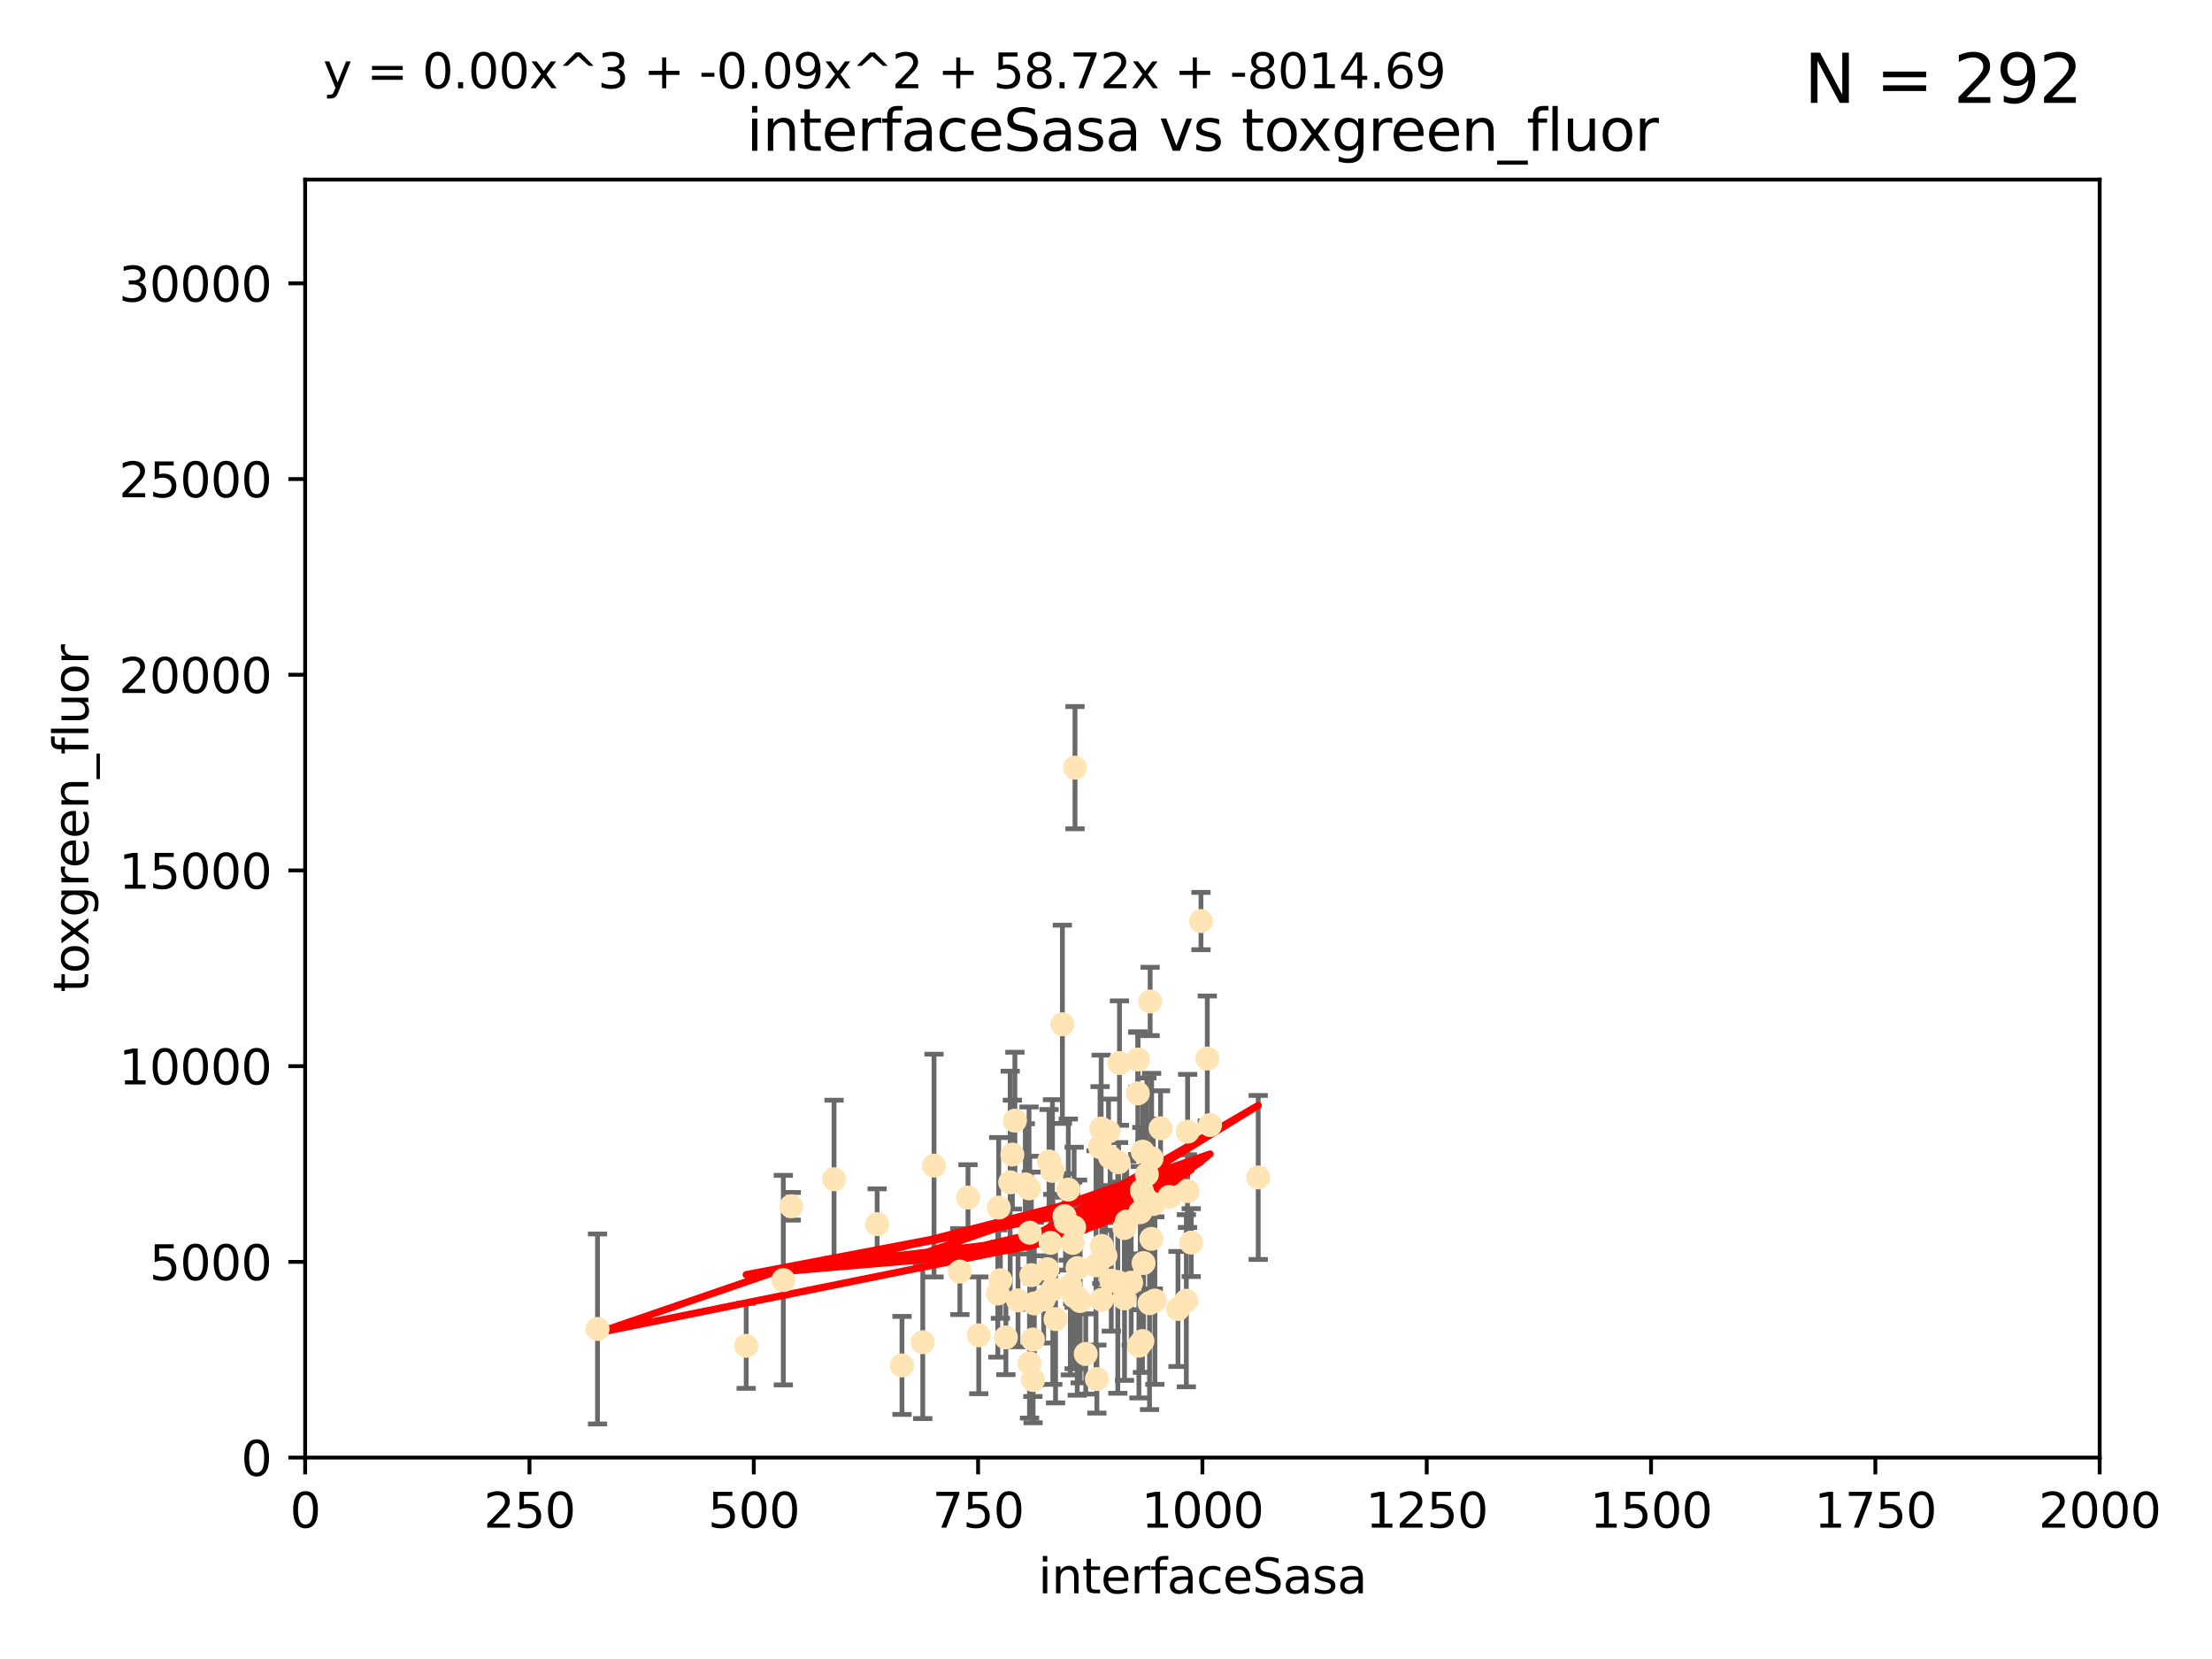 <?xml version="1.0" encoding="utf-8" standalone="no"?>
<!DOCTYPE svg PUBLIC "-//W3C//DTD SVG 1.1//EN"
  "http://www.w3.org/Graphics/SVG/1.1/DTD/svg11.dtd">
<svg xmlns:xlink="http://www.w3.org/1999/xlink" width="460.8pt" height="345.6pt" viewBox="0 0 460.8 345.6" xmlns="http://www.w3.org/2000/svg" version="1.1">
 <defs>
  <style type="text/css">*{stroke-linejoin: round; stroke-linecap: butt}</style>
 </defs>
 <g id="figure_1">
  <g id="patch_1">
   <path d="M 0 345.6 
L 460.8 345.6 
L 460.8 0 
L 0 0 
z
" style="fill: #ffffff"/>
  </g>
  <g id="axes_1">
   <g id="patch_2">
    <path d="M 63.571 303.64 
L 437.4 303.64 
L 437.4 37.411 
L 63.571 37.411 
z
" style="fill: #ffffff"/>
   </g>
   <g id="PathCollection_1">
    <defs>
     <path id="m9c27c836d8" d="M 0 1.118 
C 0.297 1.118 0.581 1 0.791 0.791 
C 1 0.581 1.118 0.297 1.118 0 
C 1.118 -0.297 1 -0.581 0.791 -0.791 
C 0.581 -1 0.297 -1.118 0 -1.118 
C -0.297 -1.118 -0.581 -1 -0.791 -0.791 
C -1 -0.581 -1.118 -0.297 -1.118 0 
C -1.118 0.297 -1 0.581 -0.791 0.791 
C -0.581 1 -0.297 1.118 0 1.118 
z
" style="stroke: #ffe4b5"/>
    </defs>
    <g clip-path="url(#p96891e1b70)">
     <use xlink:href="#m9c27c836d8" x="225.019" y="271.024" style="fill: #ffe4b5; stroke: #ffe4b5"/>
     <use xlink:href="#m9c27c836d8" x="247.374" y="248.129" style="fill: #ffe4b5; stroke: #ffe4b5"/>
     <use xlink:href="#m9c27c836d8" x="224.409" y="270.279" style="fill: #ffe4b5; stroke: #ffe4b5"/>
     <use xlink:href="#m9c27c836d8" x="239.467" y="271.473" style="fill: #ffe4b5; stroke: #ffe4b5"/>
     <use xlink:href="#m9c27c836d8" x="238.555" y="249.564" style="fill: #ffe4b5; stroke: #ffe4b5"/>
     <use xlink:href="#m9c27c836d8" x="239.596" y="208.622" style="fill: #ffe4b5; stroke: #ffe4b5"/>
     <use xlink:href="#m9c27c836d8" x="223.46" y="258.923" style="fill: #ffe4b5; stroke: #ffe4b5"/>
     <use xlink:href="#m9c27c836d8" x="250.185" y="191.873" style="fill: #ffe4b5; stroke: #ffe4b5"/>
     <use xlink:href="#m9c27c836d8" x="231.501" y="266.793" style="fill: #ffe4b5; stroke: #ffe4b5"/>
     <use xlink:href="#m9c27c836d8" x="234.232" y="255.81" style="fill: #ffe4b5; stroke: #ffe4b5"/>
     <use xlink:href="#m9c27c836d8" x="240.248" y="250.815" style="fill: #ffe4b5; stroke: #ffe4b5"/>
     <use xlink:href="#m9c27c836d8" x="224.476" y="264.164" style="fill: #ffe4b5; stroke: #ffe4b5"/>
     <use xlink:href="#m9c27c836d8" x="214.465" y="284" style="fill: #ffe4b5; stroke: #ffe4b5"/>
     <use xlink:href="#m9c27c836d8" x="223.762" y="270.045" style="fill: #ffe4b5; stroke: #ffe4b5"/>
     <use xlink:href="#m9c27c836d8" x="238.048" y="239.911" style="fill: #ffe4b5; stroke: #ffe4b5"/>
     <use xlink:href="#m9c27c836d8" x="233.018" y="242.129" style="fill: #ffe4b5; stroke: #ffe4b5"/>
     <use xlink:href="#m9c27c836d8" x="209.55" y="278.612" style="fill: #ffe4b5; stroke: #ffe4b5"/>
     <use xlink:href="#m9c27c836d8" x="212.073" y="270.89" style="fill: #ffe4b5; stroke: #ffe4b5"/>
     <use xlink:href="#m9c27c836d8" x="199.961" y="264.89" style="fill: #ffe4b5; stroke: #ffe4b5"/>
     <use xlink:href="#m9c27c836d8" x="187.899" y="284.439" style="fill: #ffe4b5; stroke: #ffe4b5"/>
     <use xlink:href="#m9c27c836d8" x="252.078" y="234.37" style="fill: #ffe4b5; stroke: #ffe4b5"/>
     <use xlink:href="#m9c27c836d8" x="218.183" y="264.398" style="fill: #ffe4b5; stroke: #ffe4b5"/>
     <use xlink:href="#m9c27c836d8" x="229.533" y="270.763" style="fill: #ffe4b5; stroke: #ffe4b5"/>
     <use xlink:href="#m9c27c836d8" x="237.861" y="248.041" style="fill: #ffe4b5; stroke: #ffe4b5"/>
     <use xlink:href="#m9c27c836d8" x="218.533" y="241.947" style="fill: #ffe4b5; stroke: #ffe4b5"/>
     <use xlink:href="#m9c27c836d8" x="201.651" y="249.472" style="fill: #ffe4b5; stroke: #ffe4b5"/>
     <use xlink:href="#m9c27c836d8" x="214.516" y="256.796" style="fill: #ffe4b5; stroke: #ffe4b5"/>
     <use xlink:href="#m9c27c836d8" x="226.181" y="282.05" style="fill: #ffe4b5; stroke: #ffe4b5"/>
     <use xlink:href="#m9c27c836d8" x="211.421" y="233.457" style="fill: #ffe4b5; stroke: #ffe4b5"/>
     <use xlink:href="#m9c27c836d8" x="221.312" y="213.381" style="fill: #ffe4b5; stroke: #ffe4b5"/>
     <use xlink:href="#m9c27c836d8" x="237.058" y="220.706" style="fill: #ffe4b5; stroke: #ffe4b5"/>
     <use xlink:href="#m9c27c836d8" x="214.852" y="265.635" style="fill: #ffe4b5; stroke: #ffe4b5"/>
     <use xlink:href="#m9c27c836d8" x="221.764" y="253.338" style="fill: #ffe4b5; stroke: #ffe4b5"/>
     <use xlink:href="#m9c27c836d8" x="247.402" y="235.744" style="fill: #ffe4b5; stroke: #ffe4b5"/>
     <use xlink:href="#m9c27c836d8" x="229.523" y="259.557" style="fill: #ffe4b5; stroke: #ffe4b5"/>
     <use xlink:href="#m9c27c836d8" x="229.159" y="238.968" style="fill: #ffe4b5; stroke: #ffe4b5"/>
     <use xlink:href="#m9c27c836d8" x="231.261" y="241.073" style="fill: #ffe4b5; stroke: #ffe4b5"/>
     <use xlink:href="#m9c27c836d8" x="208.396" y="266.692" style="fill: #ffe4b5; stroke: #ffe4b5"/>
     <use xlink:href="#m9c27c836d8" x="251.502" y="220.502" style="fill: #ffe4b5; stroke: #ffe4b5"/>
     <use xlink:href="#m9c27c836d8" x="240.579" y="270.933" style="fill: #ffe4b5; stroke: #ffe4b5"/>
     <use xlink:href="#m9c27c836d8" x="238.224" y="263.113" style="fill: #ffe4b5; stroke: #ffe4b5"/>
     <use xlink:href="#m9c27c836d8" x="218.847" y="258.906" style="fill: #ffe4b5; stroke: #ffe4b5"/>
     <use xlink:href="#m9c27c836d8" x="230.291" y="261.587" style="fill: #ffe4b5; stroke: #ffe4b5"/>
     <use xlink:href="#m9c27c836d8" x="203.892" y="278.169" style="fill: #ffe4b5; stroke: #ffe4b5"/>
     <use xlink:href="#m9c27c836d8" x="210.895" y="240.522" style="fill: #ffe4b5; stroke: #ffe4b5"/>
     <use xlink:href="#m9c27c836d8" x="239.906" y="241.288" style="fill: #ffe4b5; stroke: #ffe4b5"/>
     <use xlink:href="#m9c27c836d8" x="237.994" y="279.371" style="fill: #ffe4b5; stroke: #ffe4b5"/>
     <use xlink:href="#m9c27c836d8" x="229.394" y="235.096" style="fill: #ffe4b5; stroke: #ffe4b5"/>
     <use xlink:href="#m9c27c836d8" x="247.136" y="270.969" style="fill: #ffe4b5; stroke: #ffe4b5"/>
     <use xlink:href="#m9c27c836d8" x="173.746" y="245.662" style="fill: #ffe4b5; stroke: #ffe4b5"/>
     <use xlink:href="#m9c27c836d8" x="219.247" y="243.917" style="fill: #ffe4b5; stroke: #ffe4b5"/>
     <use xlink:href="#m9c27c836d8" x="241.762" y="235.041" style="fill: #ffe4b5; stroke: #ffe4b5"/>
     <use xlink:href="#m9c27c836d8" x="222.972" y="267.787" style="fill: #ffe4b5; stroke: #ffe4b5"/>
     <use xlink:href="#m9c27c836d8" x="234.716" y="254.454" style="fill: #ffe4b5; stroke: #ffe4b5"/>
     <use xlink:href="#m9c27c836d8" x="217.413" y="270.69" style="fill: #ffe4b5; stroke: #ffe4b5"/>
     <use xlink:href="#m9c27c836d8" x="237.033" y="227.774" style="fill: #ffe4b5; stroke: #ffe4b5"/>
     <use xlink:href="#m9c27c836d8" x="237.256" y="280.332" style="fill: #ffe4b5; stroke: #ffe4b5"/>
     <use xlink:href="#m9c27c836d8" x="219.318" y="268.6" style="fill: #ffe4b5; stroke: #ffe4b5"/>
     <use xlink:href="#m9c27c836d8" x="214.363" y="247.56" style="fill: #ffe4b5; stroke: #ffe4b5"/>
     <use xlink:href="#m9c27c836d8" x="262.108" y="245.286" style="fill: #ffe4b5; stroke: #ffe4b5"/>
     <use xlink:href="#m9c27c836d8" x="210.441" y="246.298" style="fill: #ffe4b5; stroke: #ffe4b5"/>
     <use xlink:href="#m9c27c836d8" x="215.17" y="279.044" style="fill: #ffe4b5; stroke: #ffe4b5"/>
     <use xlink:href="#m9c27c836d8" x="223.944" y="159.918" style="fill: #ffe4b5; stroke: #ffe4b5"/>
     <use xlink:href="#m9c27c836d8" x="230.927" y="235.73" style="fill: #ffe4b5; stroke: #ffe4b5"/>
     <use xlink:href="#m9c27c836d8" x="245.396" y="272.681" style="fill: #ffe4b5; stroke: #ffe4b5"/>
     <use xlink:href="#m9c27c836d8" x="228.325" y="263.586" style="fill: #ffe4b5; stroke: #ffe4b5"/>
     <use xlink:href="#m9c27c836d8" x="215.207" y="287.479" style="fill: #ffe4b5; stroke: #ffe4b5"/>
     <use xlink:href="#m9c27c836d8" x="248.153" y="258.861" style="fill: #ffe4b5; stroke: #ffe4b5"/>
     <use xlink:href="#m9c27c836d8" x="233.207" y="221.453" style="fill: #ffe4b5; stroke: #ffe4b5"/>
     <use xlink:href="#m9c27c836d8" x="238.906" y="244.639" style="fill: #ffe4b5; stroke: #ffe4b5"/>
     <use xlink:href="#m9c27c836d8" x="243.585" y="249.346" style="fill: #ffe4b5; stroke: #ffe4b5"/>
     <use xlink:href="#m9c27c836d8" x="237.544" y="252.522" style="fill: #ffe4b5; stroke: #ffe4b5"/>
     <use xlink:href="#m9c27c836d8" x="213.589" y="246.733" style="fill: #ffe4b5; stroke: #ffe4b5"/>
     <use xlink:href="#m9c27c836d8" x="228.499" y="287.283" style="fill: #ffe4b5; stroke: #ffe4b5"/>
     <use xlink:href="#m9c27c836d8" x="232.86" y="267.067" style="fill: #ffe4b5; stroke: #ffe4b5"/>
     <use xlink:href="#m9c27c836d8" x="223.762" y="255.661" style="fill: #ffe4b5; stroke: #ffe4b5"/>
     <use xlink:href="#m9c27c836d8" x="194.576" y="242.809" style="fill: #ffe4b5; stroke: #ffe4b5"/>
     <use xlink:href="#m9c27c836d8" x="235.645" y="267.206" style="fill: #ffe4b5; stroke: #ffe4b5"/>
     <use xlink:href="#m9c27c836d8" x="221.968" y="254.535" style="fill: #ffe4b5; stroke: #ffe4b5"/>
     <use xlink:href="#m9c27c836d8" x="182.727" y="255.018" style="fill: #ffe4b5; stroke: #ffe4b5"/>
     <use xlink:href="#m9c27c836d8" x="208.05" y="251.567" style="fill: #ffe4b5; stroke: #ffe4b5"/>
     <use xlink:href="#m9c27c836d8" x="164.838" y="251.288" style="fill: #ffe4b5; stroke: #ffe4b5"/>
     <use xlink:href="#m9c27c836d8" x="239.856" y="258.079" style="fill: #ffe4b5; stroke: #ffe4b5"/>
     <use xlink:href="#m9c27c836d8" x="155.445" y="280.361" style="fill: #ffe4b5; stroke: #ffe4b5"/>
     <use xlink:href="#m9c27c836d8" x="192.23" y="279.606" style="fill: #ffe4b5; stroke: #ffe4b5"/>
     <use xlink:href="#m9c27c836d8" x="234.256" y="270.471" style="fill: #ffe4b5; stroke: #ffe4b5"/>
     <use xlink:href="#m9c27c836d8" x="207.867" y="269.465" style="fill: #ffe4b5; stroke: #ffe4b5"/>
     <use xlink:href="#m9c27c836d8" x="124.475" y="276.845" style="fill: #ffe4b5; stroke: #ffe4b5"/>
     <use xlink:href="#m9c27c836d8" x="163.182" y="266.674" style="fill: #ffe4b5; stroke: #ffe4b5"/>
     <use xlink:href="#m9c27c836d8" x="222.546" y="247.812" style="fill: #ffe4b5; stroke: #ffe4b5"/>
     <use xlink:href="#m9c27c836d8" x="215.467" y="271.53" style="fill: #ffe4b5; stroke: #ffe4b5"/>
     <use xlink:href="#m9c27c836d8" x="219.891" y="274.792" style="fill: #ffe4b5; stroke: #ffe4b5"/>
    </g>
   </g>
   <g id="matplotlib.axis_1">
    <g id="xtick_1">
     <g id="line2d_1">
      <defs>
       <path id="mf3d21b191e" d="M 0 0 
L 0 3.5 
" style="stroke: #000000; stroke-width: 0.8"/>
      </defs>
      <g>
       <use xlink:href="#mf3d21b191e" x="63.571" y="303.64" style="stroke: #000000; stroke-width: 0.8"/>
      </g>
     </g>
     <g id="text_1">
      <!-- 0 -->
      <g transform="translate(60.39 318.238)scale(0.1 -0.1)">
       <defs>
        <path id="DejaVuSans-30" d="M 2034 4250 
Q 1547 4250 1301 3770 
Q 1056 3291 1056 2328 
Q 1056 1369 1301 889 
Q 1547 409 2034 409 
Q 2525 409 2770 889 
Q 3016 1369 3016 2328 
Q 3016 3291 2770 3770 
Q 2525 4250 2034 4250 
z
M 2034 4750 
Q 2819 4750 3233 4129 
Q 3647 3509 3647 2328 
Q 3647 1150 3233 529 
Q 2819 -91 2034 -91 
Q 1250 -91 836 529 
Q 422 1150 422 2328 
Q 422 3509 836 4129 
Q 1250 4750 2034 4750 
z
" transform="scale(0.016)"/>
       </defs>
       <use xlink:href="#DejaVuSans-30"/>
      </g>
     </g>
    </g>
    <g id="xtick_2">
     <g id="line2d_2">
      <g>
       <use xlink:href="#mf3d21b191e" x="110.3" y="303.64" style="stroke: #000000; stroke-width: 0.8"/>
      </g>
     </g>
     <g id="text_2">
      <!-- 250 -->
      <g transform="translate(100.756 318.238)scale(0.1 -0.1)">
       <defs>
        <path id="DejaVuSans-32" d="M 1228 531 
L 3431 531 
L 3431 0 
L 469 0 
L 469 531 
Q 828 903 1448 1529 
Q 2069 2156 2228 2338 
Q 2531 2678 2651 2914 
Q 2772 3150 2772 3378 
Q 2772 3750 2511 3984 
Q 2250 4219 1831 4219 
Q 1534 4219 1204 4116 
Q 875 4013 500 3803 
L 500 4441 
Q 881 4594 1212 4672 
Q 1544 4750 1819 4750 
Q 2544 4750 2975 4387 
Q 3406 4025 3406 3419 
Q 3406 3131 3298 2873 
Q 3191 2616 2906 2266 
Q 2828 2175 2409 1742 
Q 1991 1309 1228 531 
z
" transform="scale(0.016)"/>
        <path id="DejaVuSans-35" d="M 691 4666 
L 3169 4666 
L 3169 4134 
L 1269 4134 
L 1269 2991 
Q 1406 3038 1543 3061 
Q 1681 3084 1819 3084 
Q 2600 3084 3056 2656 
Q 3513 2228 3513 1497 
Q 3513 744 3044 326 
Q 2575 -91 1722 -91 
Q 1428 -91 1123 -41 
Q 819 9 494 109 
L 494 744 
Q 775 591 1075 516 
Q 1375 441 1709 441 
Q 2250 441 2565 725 
Q 2881 1009 2881 1497 
Q 2881 1984 2565 2268 
Q 2250 2553 1709 2553 
Q 1456 2553 1204 2497 
Q 953 2441 691 2322 
L 691 4666 
z
" transform="scale(0.016)"/>
       </defs>
       <use xlink:href="#DejaVuSans-32"/>
       <use xlink:href="#DejaVuSans-35" x="63.623"/>
       <use xlink:href="#DejaVuSans-30" x="127.246"/>
      </g>
     </g>
    </g>
    <g id="xtick_3">
     <g id="line2d_3">
      <g>
       <use xlink:href="#mf3d21b191e" x="157.028" y="303.64" style="stroke: #000000; stroke-width: 0.8"/>
      </g>
     </g>
     <g id="text_3">
      <!-- 500 -->
      <g transform="translate(147.485 318.238)scale(0.1 -0.1)">
       <use xlink:href="#DejaVuSans-35"/>
       <use xlink:href="#DejaVuSans-30" x="63.623"/>
       <use xlink:href="#DejaVuSans-30" x="127.246"/>
      </g>
     </g>
    </g>
    <g id="xtick_4">
     <g id="line2d_4">
      <g>
       <use xlink:href="#mf3d21b191e" x="203.757" y="303.64" style="stroke: #000000; stroke-width: 0.8"/>
      </g>
     </g>
     <g id="text_4">
      <!-- 750 -->
      <g transform="translate(194.213 318.238)scale(0.1 -0.1)">
       <defs>
        <path id="DejaVuSans-37" d="M 525 4666 
L 3525 4666 
L 3525 4397 
L 1831 0 
L 1172 0 
L 2766 4134 
L 525 4134 
L 525 4666 
z
" transform="scale(0.016)"/>
       </defs>
       <use xlink:href="#DejaVuSans-37"/>
       <use xlink:href="#DejaVuSans-35" x="63.623"/>
       <use xlink:href="#DejaVuSans-30" x="127.246"/>
      </g>
     </g>
    </g>
    <g id="xtick_5">
     <g id="line2d_5">
      <g>
       <use xlink:href="#mf3d21b191e" x="250.486" y="303.64" style="stroke: #000000; stroke-width: 0.8"/>
      </g>
     </g>
     <g id="text_5">
      <!-- 1000 -->
      <g transform="translate(237.761 318.238)scale(0.1 -0.1)">
       <defs>
        <path id="DejaVuSans-31" d="M 794 531 
L 1825 531 
L 1825 4091 
L 703 3866 
L 703 4441 
L 1819 4666 
L 2450 4666 
L 2450 531 
L 3481 531 
L 3481 0 
L 794 0 
L 794 531 
z
" transform="scale(0.016)"/>
       </defs>
       <use xlink:href="#DejaVuSans-31"/>
       <use xlink:href="#DejaVuSans-30" x="63.623"/>
       <use xlink:href="#DejaVuSans-30" x="127.246"/>
       <use xlink:href="#DejaVuSans-30" x="190.869"/>
      </g>
     </g>
    </g>
    <g id="xtick_6">
     <g id="line2d_6">
      <g>
       <use xlink:href="#mf3d21b191e" x="297.214" y="303.64" style="stroke: #000000; stroke-width: 0.8"/>
      </g>
     </g>
     <g id="text_6">
      <!-- 1250 -->
      <g transform="translate(284.489 318.238)scale(0.1 -0.1)">
       <use xlink:href="#DejaVuSans-31"/>
       <use xlink:href="#DejaVuSans-32" x="63.623"/>
       <use xlink:href="#DejaVuSans-35" x="127.246"/>
       <use xlink:href="#DejaVuSans-30" x="190.869"/>
      </g>
     </g>
    </g>
    <g id="xtick_7">
     <g id="line2d_7">
      <g>
       <use xlink:href="#mf3d21b191e" x="343.943" y="303.64" style="stroke: #000000; stroke-width: 0.8"/>
      </g>
     </g>
     <g id="text_7">
      <!-- 1500 -->
      <g transform="translate(331.218 318.238)scale(0.1 -0.1)">
       <use xlink:href="#DejaVuSans-31"/>
       <use xlink:href="#DejaVuSans-35" x="63.623"/>
       <use xlink:href="#DejaVuSans-30" x="127.246"/>
       <use xlink:href="#DejaVuSans-30" x="190.869"/>
      </g>
     </g>
    </g>
    <g id="xtick_8">
     <g id="line2d_8">
      <g>
       <use xlink:href="#mf3d21b191e" x="390.671" y="303.64" style="stroke: #000000; stroke-width: 0.8"/>
      </g>
     </g>
     <g id="text_8">
      <!-- 1750 -->
      <g transform="translate(377.946 318.238)scale(0.1 -0.1)">
       <use xlink:href="#DejaVuSans-31"/>
       <use xlink:href="#DejaVuSans-37" x="63.623"/>
       <use xlink:href="#DejaVuSans-35" x="127.246"/>
       <use xlink:href="#DejaVuSans-30" x="190.869"/>
      </g>
     </g>
    </g>
    <g id="xtick_9">
     <g id="line2d_9">
      <g>
       <use xlink:href="#mf3d21b191e" x="437.4" y="303.64" style="stroke: #000000; stroke-width: 0.8"/>
      </g>
     </g>
     <g id="text_9">
      <!-- 2000 -->
      <g transform="translate(424.675 318.238)scale(0.1 -0.1)">
       <use xlink:href="#DejaVuSans-32"/>
       <use xlink:href="#DejaVuSans-30" x="63.623"/>
       <use xlink:href="#DejaVuSans-30" x="127.246"/>
       <use xlink:href="#DejaVuSans-30" x="190.869"/>
      </g>
     </g>
    </g>
    <g id="text_10">
     <!-- interfaceSasa -->
     <g transform="translate(216.279 331.917)scale(0.1 -0.1)">
      <defs>
       <path id="DejaVuSans-69" d="M 603 3500 
L 1178 3500 
L 1178 0 
L 603 0 
L 603 3500 
z
M 603 4863 
L 1178 4863 
L 1178 4134 
L 603 4134 
L 603 4863 
z
" transform="scale(0.016)"/>
       <path id="DejaVuSans-6e" d="M 3513 2113 
L 3513 0 
L 2938 0 
L 2938 2094 
Q 2938 2591 2744 2837 
Q 2550 3084 2163 3084 
Q 1697 3084 1428 2787 
Q 1159 2491 1159 1978 
L 1159 0 
L 581 0 
L 581 3500 
L 1159 3500 
L 1159 2956 
Q 1366 3272 1645 3428 
Q 1925 3584 2291 3584 
Q 2894 3584 3203 3211 
Q 3513 2838 3513 2113 
z
" transform="scale(0.016)"/>
       <path id="DejaVuSans-74" d="M 1172 4494 
L 1172 3500 
L 2356 3500 
L 2356 3053 
L 1172 3053 
L 1172 1153 
Q 1172 725 1289 603 
Q 1406 481 1766 481 
L 2356 481 
L 2356 0 
L 1766 0 
Q 1100 0 847 248 
Q 594 497 594 1153 
L 594 3053 
L 172 3053 
L 172 3500 
L 594 3500 
L 594 4494 
L 1172 4494 
z
" transform="scale(0.016)"/>
       <path id="DejaVuSans-65" d="M 3597 1894 
L 3597 1613 
L 953 1613 
Q 991 1019 1311 708 
Q 1631 397 2203 397 
Q 2534 397 2845 478 
Q 3156 559 3463 722 
L 3463 178 
Q 3153 47 2828 -22 
Q 2503 -91 2169 -91 
Q 1331 -91 842 396 
Q 353 884 353 1716 
Q 353 2575 817 3079 
Q 1281 3584 2069 3584 
Q 2775 3584 3186 3129 
Q 3597 2675 3597 1894 
z
M 3022 2063 
Q 3016 2534 2758 2815 
Q 2500 3097 2075 3097 
Q 1594 3097 1305 2825 
Q 1016 2553 972 2059 
L 3022 2063 
z
" transform="scale(0.016)"/>
       <path id="DejaVuSans-72" d="M 2631 2963 
Q 2534 3019 2420 3045 
Q 2306 3072 2169 3072 
Q 1681 3072 1420 2755 
Q 1159 2438 1159 1844 
L 1159 0 
L 581 0 
L 581 3500 
L 1159 3500 
L 1159 2956 
Q 1341 3275 1631 3429 
Q 1922 3584 2338 3584 
Q 2397 3584 2469 3576 
Q 2541 3569 2628 3553 
L 2631 2963 
z
" transform="scale(0.016)"/>
       <path id="DejaVuSans-66" d="M 2375 4863 
L 2375 4384 
L 1825 4384 
Q 1516 4384 1395 4259 
Q 1275 4134 1275 3809 
L 1275 3500 
L 2222 3500 
L 2222 3053 
L 1275 3053 
L 1275 0 
L 697 0 
L 697 3053 
L 147 3053 
L 147 3500 
L 697 3500 
L 697 3744 
Q 697 4328 969 4595 
Q 1241 4863 1831 4863 
L 2375 4863 
z
" transform="scale(0.016)"/>
       <path id="DejaVuSans-61" d="M 2194 1759 
Q 1497 1759 1228 1600 
Q 959 1441 959 1056 
Q 959 750 1161 570 
Q 1363 391 1709 391 
Q 2188 391 2477 730 
Q 2766 1069 2766 1631 
L 2766 1759 
L 2194 1759 
z
M 3341 1997 
L 3341 0 
L 2766 0 
L 2766 531 
Q 2569 213 2275 61 
Q 1981 -91 1556 -91 
Q 1019 -91 701 211 
Q 384 513 384 1019 
Q 384 1609 779 1909 
Q 1175 2209 1959 2209 
L 2766 2209 
L 2766 2266 
Q 2766 2663 2505 2880 
Q 2244 3097 1772 3097 
Q 1472 3097 1187 3025 
Q 903 2953 641 2809 
L 641 3341 
Q 956 3463 1253 3523 
Q 1550 3584 1831 3584 
Q 2591 3584 2966 3190 
Q 3341 2797 3341 1997 
z
" transform="scale(0.016)"/>
       <path id="DejaVuSans-63" d="M 3122 3366 
L 3122 2828 
Q 2878 2963 2633 3030 
Q 2388 3097 2138 3097 
Q 1578 3097 1268 2742 
Q 959 2388 959 1747 
Q 959 1106 1268 751 
Q 1578 397 2138 397 
Q 2388 397 2633 464 
Q 2878 531 3122 666 
L 3122 134 
Q 2881 22 2623 -34 
Q 2366 -91 2075 -91 
Q 1284 -91 818 406 
Q 353 903 353 1747 
Q 353 2603 823 3093 
Q 1294 3584 2113 3584 
Q 2378 3584 2631 3529 
Q 2884 3475 3122 3366 
z
" transform="scale(0.016)"/>
       <path id="DejaVuSans-53" d="M 3425 4513 
L 3425 3897 
Q 3066 4069 2747 4153 
Q 2428 4238 2131 4238 
Q 1616 4238 1336 4038 
Q 1056 3838 1056 3469 
Q 1056 3159 1242 3001 
Q 1428 2844 1947 2747 
L 2328 2669 
Q 3034 2534 3370 2195 
Q 3706 1856 3706 1288 
Q 3706 609 3251 259 
Q 2797 -91 1919 -91 
Q 1588 -91 1214 -16 
Q 841 59 441 206 
L 441 856 
Q 825 641 1194 531 
Q 1563 422 1919 422 
Q 2459 422 2753 634 
Q 3047 847 3047 1241 
Q 3047 1584 2836 1778 
Q 2625 1972 2144 2069 
L 1759 2144 
Q 1053 2284 737 2584 
Q 422 2884 422 3419 
Q 422 4038 858 4394 
Q 1294 4750 2059 4750 
Q 2388 4750 2728 4690 
Q 3069 4631 3425 4513 
z
" transform="scale(0.016)"/>
       <path id="DejaVuSans-73" d="M 2834 3397 
L 2834 2853 
Q 2591 2978 2328 3040 
Q 2066 3103 1784 3103 
Q 1356 3103 1142 2972 
Q 928 2841 928 2578 
Q 928 2378 1081 2264 
Q 1234 2150 1697 2047 
L 1894 2003 
Q 2506 1872 2764 1633 
Q 3022 1394 3022 966 
Q 3022 478 2636 193 
Q 2250 -91 1575 -91 
Q 1294 -91 989 -36 
Q 684 19 347 128 
L 347 722 
Q 666 556 975 473 
Q 1284 391 1588 391 
Q 1994 391 2212 530 
Q 2431 669 2431 922 
Q 2431 1156 2273 1281 
Q 2116 1406 1581 1522 
L 1381 1569 
Q 847 1681 609 1914 
Q 372 2147 372 2553 
Q 372 3047 722 3315 
Q 1072 3584 1716 3584 
Q 2034 3584 2315 3537 
Q 2597 3491 2834 3397 
z
" transform="scale(0.016)"/>
      </defs>
      <use xlink:href="#DejaVuSans-69"/>
      <use xlink:href="#DejaVuSans-6e" x="27.783"/>
      <use xlink:href="#DejaVuSans-74" x="91.162"/>
      <use xlink:href="#DejaVuSans-65" x="130.371"/>
      <use xlink:href="#DejaVuSans-72" x="191.895"/>
      <use xlink:href="#DejaVuSans-66" x="233.008"/>
      <use xlink:href="#DejaVuSans-61" x="268.213"/>
      <use xlink:href="#DejaVuSans-63" x="329.492"/>
      <use xlink:href="#DejaVuSans-65" x="384.473"/>
      <use xlink:href="#DejaVuSans-53" x="445.996"/>
      <use xlink:href="#DejaVuSans-61" x="509.473"/>
      <use xlink:href="#DejaVuSans-73" x="570.752"/>
      <use xlink:href="#DejaVuSans-61" x="622.852"/>
     </g>
    </g>
   </g>
   <g id="matplotlib.axis_2">
    <g id="ytick_1">
     <g id="line2d_10">
      <defs>
       <path id="mb33c4d6e24" d="M 0 0 
L -3.5 0 
" style="stroke: #000000; stroke-width: 0.8"/>
      </defs>
      <g>
       <use xlink:href="#mb33c4d6e24" x="63.571" y="303.64" style="stroke: #000000; stroke-width: 0.8"/>
      </g>
     </g>
     <g id="text_11">
      <!-- 0 -->
      <g transform="translate(50.209 307.439)scale(0.1 -0.1)">
       <use xlink:href="#DejaVuSans-30"/>
      </g>
     </g>
    </g>
    <g id="ytick_2">
     <g id="line2d_11">
      <g>
       <use xlink:href="#mb33c4d6e24" x="63.571" y="262.871" style="stroke: #000000; stroke-width: 0.8"/>
      </g>
     </g>
     <g id="text_12">
      <!-- 5000 -->
      <g transform="translate(31.121 266.67)scale(0.1 -0.1)">
       <use xlink:href="#DejaVuSans-35"/>
       <use xlink:href="#DejaVuSans-30" x="63.623"/>
       <use xlink:href="#DejaVuSans-30" x="127.246"/>
       <use xlink:href="#DejaVuSans-30" x="190.869"/>
      </g>
     </g>
    </g>
    <g id="ytick_3">
     <g id="line2d_12">
      <g>
       <use xlink:href="#mb33c4d6e24" x="63.571" y="222.102" style="stroke: #000000; stroke-width: 0.8"/>
      </g>
     </g>
     <g id="text_13">
      <!-- 10000 -->
      <g transform="translate(24.759 225.901)scale(0.1 -0.1)">
       <use xlink:href="#DejaVuSans-31"/>
       <use xlink:href="#DejaVuSans-30" x="63.623"/>
       <use xlink:href="#DejaVuSans-30" x="127.246"/>
       <use xlink:href="#DejaVuSans-30" x="190.869"/>
       <use xlink:href="#DejaVuSans-30" x="254.492"/>
      </g>
     </g>
    </g>
    <g id="ytick_4">
     <g id="line2d_13">
      <g>
       <use xlink:href="#mb33c4d6e24" x="63.571" y="181.332" style="stroke: #000000; stroke-width: 0.8"/>
      </g>
     </g>
     <g id="text_14">
      <!-- 15000 -->
      <g transform="translate(24.759 185.132)scale(0.1 -0.1)">
       <use xlink:href="#DejaVuSans-31"/>
       <use xlink:href="#DejaVuSans-35" x="63.623"/>
       <use xlink:href="#DejaVuSans-30" x="127.246"/>
       <use xlink:href="#DejaVuSans-30" x="190.869"/>
       <use xlink:href="#DejaVuSans-30" x="254.492"/>
      </g>
     </g>
    </g>
    <g id="ytick_5">
     <g id="line2d_14">
      <g>
       <use xlink:href="#mb33c4d6e24" x="63.571" y="140.563" style="stroke: #000000; stroke-width: 0.8"/>
      </g>
     </g>
     <g id="text_15">
      <!-- 20000 -->
      <g transform="translate(24.759 144.362)scale(0.1 -0.1)">
       <use xlink:href="#DejaVuSans-32"/>
       <use xlink:href="#DejaVuSans-30" x="63.623"/>
       <use xlink:href="#DejaVuSans-30" x="127.246"/>
       <use xlink:href="#DejaVuSans-30" x="190.869"/>
       <use xlink:href="#DejaVuSans-30" x="254.492"/>
      </g>
     </g>
    </g>
    <g id="ytick_6">
     <g id="line2d_15">
      <g>
       <use xlink:href="#mb33c4d6e24" x="63.571" y="99.794" style="stroke: #000000; stroke-width: 0.8"/>
      </g>
     </g>
     <g id="text_16">
      <!-- 25000 -->
      <g transform="translate(24.759 103.593)scale(0.1 -0.1)">
       <use xlink:href="#DejaVuSans-32"/>
       <use xlink:href="#DejaVuSans-35" x="63.623"/>
       <use xlink:href="#DejaVuSans-30" x="127.246"/>
       <use xlink:href="#DejaVuSans-30" x="190.869"/>
       <use xlink:href="#DejaVuSans-30" x="254.492"/>
      </g>
     </g>
    </g>
    <g id="ytick_7">
     <g id="line2d_16">
      <g>
       <use xlink:href="#mb33c4d6e24" x="63.571" y="59.025" style="stroke: #000000; stroke-width: 0.8"/>
      </g>
     </g>
     <g id="text_17">
      <!-- 30000 -->
      <g transform="translate(24.759 62.824)scale(0.1 -0.1)">
       <defs>
        <path id="DejaVuSans-33" d="M 2597 2516 
Q 3050 2419 3304 2112 
Q 3559 1806 3559 1356 
Q 3559 666 3084 287 
Q 2609 -91 1734 -91 
Q 1441 -91 1130 -33 
Q 819 25 488 141 
L 488 750 
Q 750 597 1062 519 
Q 1375 441 1716 441 
Q 2309 441 2620 675 
Q 2931 909 2931 1356 
Q 2931 1769 2642 2001 
Q 2353 2234 1838 2234 
L 1294 2234 
L 1294 2753 
L 1863 2753 
Q 2328 2753 2575 2939 
Q 2822 3125 2822 3475 
Q 2822 3834 2567 4026 
Q 2313 4219 1838 4219 
Q 1578 4219 1281 4162 
Q 984 4106 628 3988 
L 628 4550 
Q 988 4650 1302 4700 
Q 1616 4750 1894 4750 
Q 2613 4750 3031 4423 
Q 3450 4097 3450 3541 
Q 3450 3153 3228 2886 
Q 3006 2619 2597 2516 
z
" transform="scale(0.016)"/>
       </defs>
       <use xlink:href="#DejaVuSans-33"/>
       <use xlink:href="#DejaVuSans-30" x="63.623"/>
       <use xlink:href="#DejaVuSans-30" x="127.246"/>
       <use xlink:href="#DejaVuSans-30" x="190.869"/>
       <use xlink:href="#DejaVuSans-30" x="254.492"/>
      </g>
     </g>
    </g>
    <g id="text_18">
     <!-- toxgreen_fluor -->
     <g transform="translate(18.401 206.72)rotate(-90)scale(0.1 -0.1)">
      <defs>
       <path id="DejaVuSans-6f" d="M 1959 3097 
Q 1497 3097 1228 2736 
Q 959 2375 959 1747 
Q 959 1119 1226 758 
Q 1494 397 1959 397 
Q 2419 397 2687 759 
Q 2956 1122 2956 1747 
Q 2956 2369 2687 2733 
Q 2419 3097 1959 3097 
z
M 1959 3584 
Q 2709 3584 3137 3096 
Q 3566 2609 3566 1747 
Q 3566 888 3137 398 
Q 2709 -91 1959 -91 
Q 1206 -91 779 398 
Q 353 888 353 1747 
Q 353 2609 779 3096 
Q 1206 3584 1959 3584 
z
" transform="scale(0.016)"/>
       <path id="DejaVuSans-78" d="M 3513 3500 
L 2247 1797 
L 3578 0 
L 2900 0 
L 1881 1375 
L 863 0 
L 184 0 
L 1544 1831 
L 300 3500 
L 978 3500 
L 1906 2253 
L 2834 3500 
L 3513 3500 
z
" transform="scale(0.016)"/>
       <path id="DejaVuSans-67" d="M 2906 1791 
Q 2906 2416 2648 2759 
Q 2391 3103 1925 3103 
Q 1463 3103 1205 2759 
Q 947 2416 947 1791 
Q 947 1169 1205 825 
Q 1463 481 1925 481 
Q 2391 481 2648 825 
Q 2906 1169 2906 1791 
z
M 3481 434 
Q 3481 -459 3084 -895 
Q 2688 -1331 1869 -1331 
Q 1566 -1331 1297 -1286 
Q 1028 -1241 775 -1147 
L 775 -588 
Q 1028 -725 1275 -790 
Q 1522 -856 1778 -856 
Q 2344 -856 2625 -561 
Q 2906 -266 2906 331 
L 2906 616 
Q 2728 306 2450 153 
Q 2172 0 1784 0 
Q 1141 0 747 490 
Q 353 981 353 1791 
Q 353 2603 747 3093 
Q 1141 3584 1784 3584 
Q 2172 3584 2450 3431 
Q 2728 3278 2906 2969 
L 2906 3500 
L 3481 3500 
L 3481 434 
z
" transform="scale(0.016)"/>
       <path id="DejaVuSans-5f" d="M 3263 -1063 
L 3263 -1509 
L -63 -1509 
L -63 -1063 
L 3263 -1063 
z
" transform="scale(0.016)"/>
       <path id="DejaVuSans-6c" d="M 603 4863 
L 1178 4863 
L 1178 0 
L 603 0 
L 603 4863 
z
" transform="scale(0.016)"/>
       <path id="DejaVuSans-75" d="M 544 1381 
L 544 3500 
L 1119 3500 
L 1119 1403 
Q 1119 906 1312 657 
Q 1506 409 1894 409 
Q 2359 409 2629 706 
Q 2900 1003 2900 1516 
L 2900 3500 
L 3475 3500 
L 3475 0 
L 2900 0 
L 2900 538 
Q 2691 219 2414 64 
Q 2138 -91 1772 -91 
Q 1169 -91 856 284 
Q 544 659 544 1381 
z
M 1991 3584 
L 1991 3584 
z
" transform="scale(0.016)"/>
      </defs>
      <use xlink:href="#DejaVuSans-74"/>
      <use xlink:href="#DejaVuSans-6f" x="39.209"/>
      <use xlink:href="#DejaVuSans-78" x="97.266"/>
      <use xlink:href="#DejaVuSans-67" x="156.445"/>
      <use xlink:href="#DejaVuSans-72" x="219.922"/>
      <use xlink:href="#DejaVuSans-65" x="258.785"/>
      <use xlink:href="#DejaVuSans-65" x="320.309"/>
      <use xlink:href="#DejaVuSans-6e" x="381.832"/>
      <use xlink:href="#DejaVuSans-5f" x="445.211"/>
      <use xlink:href="#DejaVuSans-66" x="495.211"/>
      <use xlink:href="#DejaVuSans-6c" x="530.416"/>
      <use xlink:href="#DejaVuSans-75" x="558.199"/>
      <use xlink:href="#DejaVuSans-6f" x="621.578"/>
      <use xlink:href="#DejaVuSans-72" x="682.76"/>
     </g>
    </g>
   </g>
   <g id="LineCollection_1">
    <path d="M 225.019 288.072 
L 225.019 253.976 
" clip-path="url(#p96891e1b70)" style="fill: none; stroke: #696969"/>
    <path d="M 247.374 255.699 
L 247.374 240.559 
" clip-path="url(#p96891e1b70)" style="fill: none; stroke: #696969"/>
    <path d="M 224.409 290.658 
L 224.409 249.9 
" clip-path="url(#p96891e1b70)" style="fill: none; stroke: #696969"/>
    <path d="M 239.467 293.644 
L 239.467 249.301 
" clip-path="url(#p96891e1b70)" style="fill: none; stroke: #696969"/>
    <path d="M 238.555 261.239 
L 238.555 237.889 
" clip-path="url(#p96891e1b70)" style="fill: none; stroke: #696969"/>
    <path d="M 239.596 215.739 
L 239.596 201.505 
" clip-path="url(#p96891e1b70)" style="fill: none; stroke: #696969"/>
    <path d="M 223.46 271.588 
L 223.46 246.259 
" clip-path="url(#p96891e1b70)" style="fill: none; stroke: #696969"/>
    <path d="M 250.185 197.842 
L 250.185 185.903 
" clip-path="url(#p96891e1b70)" style="fill: none; stroke: #696969"/>
    <path d="M 231.501 277.303 
L 231.501 256.284 
" clip-path="url(#p96891e1b70)" style="fill: none; stroke: #696969"/>
    <path d="M 234.232 270.3 
L 234.232 241.32 
" clip-path="url(#p96891e1b70)" style="fill: none; stroke: #696969"/>
    <path d="M 240.248 268.497 
L 240.248 233.133 
" clip-path="url(#p96891e1b70)" style="fill: none; stroke: #696969"/>
    <path d="M 224.476 282.501 
L 224.476 245.827 
" clip-path="url(#p96891e1b70)" style="fill: none; stroke: #696969"/>
    <path d="M 214.465 295.409 
L 214.465 272.591 
" clip-path="url(#p96891e1b70)" style="fill: none; stroke: #696969"/>
    <path d="M 223.762 285.126 
L 223.762 254.965 
" clip-path="url(#p96891e1b70)" style="fill: none; stroke: #696969"/>
    <path d="M 238.048 251.677 
L 238.048 228.145 
" clip-path="url(#p96891e1b70)" style="fill: none; stroke: #696969"/>
    <path d="M 233.018 246.25 
L 233.018 238.009 
" clip-path="url(#p96891e1b70)" style="fill: none; stroke: #696969"/>
    <path d="M 209.55 286.365 
L 209.55 270.859 
" clip-path="url(#p96891e1b70)" style="fill: none; stroke: #696969"/>
    <path d="M 212.073 280.552 
L 212.073 261.228 
" clip-path="url(#p96891e1b70)" style="fill: none; stroke: #696969"/>
    <path d="M 199.961 273.841 
L 199.961 255.939 
" clip-path="url(#p96891e1b70)" style="fill: none; stroke: #696969"/>
    <path d="M 187.899 294.646 
L 187.899 274.233 
" clip-path="url(#p96891e1b70)" style="fill: none; stroke: #696969"/>
    <path d="M 252.078 234.824 
L 252.078 233.916 
" clip-path="url(#p96891e1b70)" style="fill: none; stroke: #696969"/>
    <path d="M 218.183 271.198 
L 218.183 257.598 
" clip-path="url(#p96891e1b70)" style="fill: none; stroke: #696969"/>
    <path d="M 229.533 271.8 
L 229.533 269.726 
" clip-path="url(#p96891e1b70)" style="fill: none; stroke: #696969"/>
    <path d="M 237.861 261.222 
L 237.861 234.86 
" clip-path="url(#p96891e1b70)" style="fill: none; stroke: #696969"/>
    <path d="M 218.533 252.763 
L 218.533 231.131 
" clip-path="url(#p96891e1b70)" style="fill: none; stroke: #696969"/>
    <path d="M 201.651 256.315 
L 201.651 242.629 
" clip-path="url(#p96891e1b70)" style="fill: none; stroke: #696969"/>
    <path d="M 214.516 272.725 
L 214.516 240.867 
" clip-path="url(#p96891e1b70)" style="fill: none; stroke: #696969"/>
    <path d="M 226.181 290.412 
L 226.181 273.689 
" clip-path="url(#p96891e1b70)" style="fill: none; stroke: #696969"/>
    <path d="M 211.421 247.717 
L 211.421 219.198 
" clip-path="url(#p96891e1b70)" style="fill: none; stroke: #696969"/>
    <path d="M 221.312 234.034 
L 221.312 192.729 
" clip-path="url(#p96891e1b70)" style="fill: none; stroke: #696969"/>
    <path d="M 237.058 226.476 
L 237.058 214.937 
" clip-path="url(#p96891e1b70)" style="fill: none; stroke: #696969"/>
    <path d="M 214.852 287.101 
L 214.852 244.168 
" clip-path="url(#p96891e1b70)" style="fill: none; stroke: #696969"/>
    <path d="M 221.764 257.283 
L 221.764 249.392 
" clip-path="url(#p96891e1b70)" style="fill: none; stroke: #696969"/>
    <path d="M 247.402 247.681 
L 247.402 223.808 
" clip-path="url(#p96891e1b70)" style="fill: none; stroke: #696969"/>
    <path d="M 229.523 267.358 
L 229.523 251.755 
" clip-path="url(#p96891e1b70)" style="fill: none; stroke: #696969"/>
    <path d="M 229.159 251.576 
L 229.159 226.36 
" clip-path="url(#p96891e1b70)" style="fill: none; stroke: #696969"/>
    <path d="M 231.261 246.989 
L 231.261 235.157 
" clip-path="url(#p96891e1b70)" style="fill: none; stroke: #696969"/>
    <path d="M 208.396 274.632 
L 208.396 258.752 
" clip-path="url(#p96891e1b70)" style="fill: none; stroke: #696969"/>
    <path d="M 251.502 233.516 
L 251.502 207.487 
" clip-path="url(#p96891e1b70)" style="fill: none; stroke: #696969"/>
    <path d="M 240.579 288.378 
L 240.579 253.488 
" clip-path="url(#p96891e1b70)" style="fill: none; stroke: #696969"/>
    <path d="M 238.224 279.033 
L 238.224 247.193 
" clip-path="url(#p96891e1b70)" style="fill: none; stroke: #696969"/>
    <path d="M 218.847 264.908 
L 218.847 252.904 
" clip-path="url(#p96891e1b70)" style="fill: none; stroke: #696969"/>
    <path d="M 230.291 268.488 
L 230.291 254.687 
" clip-path="url(#p96891e1b70)" style="fill: none; stroke: #696969"/>
    <path d="M 203.892 290.334 
L 203.892 266.004 
" clip-path="url(#p96891e1b70)" style="fill: none; stroke: #696969"/>
    <path d="M 210.895 251.858 
L 210.895 229.185 
" clip-path="url(#p96891e1b70)" style="fill: none; stroke: #696969"/>
    <path d="M 239.906 258.974 
L 239.906 223.603 
" clip-path="url(#p96891e1b70)" style="fill: none; stroke: #696969"/>
    <path d="M 237.994 285.902 
L 237.994 272.841 
" clip-path="url(#p96891e1b70)" style="fill: none; stroke: #696969"/>
    <path d="M 229.394 250.391 
L 229.394 219.802 
" clip-path="url(#p96891e1b70)" style="fill: none; stroke: #696969"/>
    <path d="M 247.136 288.899 
L 247.136 253.04 
" clip-path="url(#p96891e1b70)" style="fill: none; stroke: #696969"/>
    <path d="M 173.746 262.132 
L 173.746 229.193 
" clip-path="url(#p96891e1b70)" style="fill: none; stroke: #696969"/>
    <path d="M 219.247 258.749 
L 219.247 229.085 
" clip-path="url(#p96891e1b70)" style="fill: none; stroke: #696969"/>
    <path d="M 241.762 242.848 
L 241.762 227.234 
" clip-path="url(#p96891e1b70)" style="fill: none; stroke: #696969"/>
    <path d="M 222.972 286.414 
L 222.972 249.161 
" clip-path="url(#p96891e1b70)" style="fill: none; stroke: #696969"/>
    <path d="M 234.716 267.045 
L 234.716 241.863 
" clip-path="url(#p96891e1b70)" style="fill: none; stroke: #696969"/>
    <path d="M 217.413 279.771 
L 217.413 261.608 
" clip-path="url(#p96891e1b70)" style="fill: none; stroke: #696969"/>
    <path d="M 237.033 240.49 
L 237.033 215.058 
" clip-path="url(#p96891e1b70)" style="fill: none; stroke: #696969"/>
    <path d="M 237.256 291.221 
L 237.256 269.443 
" clip-path="url(#p96891e1b70)" style="fill: none; stroke: #696969"/>
    <path d="M 219.318 288.394 
L 219.318 248.806 
" clip-path="url(#p96891e1b70)" style="fill: none; stroke: #696969"/>
    <path d="M 214.363 264.52 
L 214.363 230.6 
" clip-path="url(#p96891e1b70)" style="fill: none; stroke: #696969"/>
    <path d="M 262.108 262.365 
L 262.108 228.206 
" clip-path="url(#p96891e1b70)" style="fill: none; stroke: #696969"/>
    <path d="M 210.441 269.454 
L 210.441 223.141 
" clip-path="url(#p96891e1b70)" style="fill: none; stroke: #696969"/>
    <path d="M 215.17 290.909 
L 215.17 267.178 
" clip-path="url(#p96891e1b70)" style="fill: none; stroke: #696969"/>
    <path d="M 223.944 172.651 
L 223.944 147.185 
" clip-path="url(#p96891e1b70)" style="fill: none; stroke: #696969"/>
    <path d="M 230.927 242.501 
L 230.927 228.959 
" clip-path="url(#p96891e1b70)" style="fill: none; stroke: #696969"/>
    <path d="M 245.396 284.668 
L 245.396 260.695 
" clip-path="url(#p96891e1b70)" style="fill: none; stroke: #696969"/>
    <path d="M 228.325 287.451 
L 228.325 239.72 
" clip-path="url(#p96891e1b70)" style="fill: none; stroke: #696969"/>
    <path d="M 215.207 296.395 
L 215.207 278.564 
" clip-path="url(#p96891e1b70)" style="fill: none; stroke: #696969"/>
    <path d="M 248.153 265.932 
L 248.153 251.789 
" clip-path="url(#p96891e1b70)" style="fill: none; stroke: #696969"/>
    <path d="M 233.207 234.411 
L 233.207 208.494 
" clip-path="url(#p96891e1b70)" style="fill: none; stroke: #696969"/>
    <path d="M 238.906 264.72 
L 238.906 224.557 
" clip-path="url(#p96891e1b70)" style="fill: none; stroke: #696969"/>
    <path d="M 243.585 250.449 
L 243.585 248.244 
" clip-path="url(#p96891e1b70)" style="fill: none; stroke: #696969"/>
    <path d="M 237.544 262.044 
L 237.544 242.999 
" clip-path="url(#p96891e1b70)" style="fill: none; stroke: #696969"/>
    <path d="M 213.589 259.374 
L 213.589 234.091 
" clip-path="url(#p96891e1b70)" style="fill: none; stroke: #696969"/>
    <path d="M 228.499 294.372 
L 228.499 280.194 
" clip-path="url(#p96891e1b70)" style="fill: none; stroke: #696969"/>
    <path d="M 232.86 290.235 
L 232.86 243.9 
" clip-path="url(#p96891e1b70)" style="fill: none; stroke: #696969"/>
    <path d="M 223.762 272.331 
L 223.762 238.991 
" clip-path="url(#p96891e1b70)" style="fill: none; stroke: #696969"/>
    <path d="M 194.576 266.01 
L 194.576 219.608 
" clip-path="url(#p96891e1b70)" style="fill: none; stroke: #696969"/>
    <path d="M 235.645 280.223 
L 235.645 254.189 
" clip-path="url(#p96891e1b70)" style="fill: none; stroke: #696969"/>
    <path d="M 221.968 264.581 
L 221.968 244.49 
" clip-path="url(#p96891e1b70)" style="fill: none; stroke: #696969"/>
    <path d="M 182.727 262.381 
L 182.727 247.656 
" clip-path="url(#p96891e1b70)" style="fill: none; stroke: #696969"/>
    <path d="M 208.05 266.162 
L 208.05 236.971 
" clip-path="url(#p96891e1b70)" style="fill: none; stroke: #696969"/>
    <path d="M 164.838 254.166 
L 164.838 248.41 
" clip-path="url(#p96891e1b70)" style="fill: none; stroke: #696969"/>
    <path d="M 239.856 271.498 
L 239.856 244.66 
" clip-path="url(#p96891e1b70)" style="fill: none; stroke: #696969"/>
    <path d="M 155.445 289.219 
L 155.445 271.503 
" clip-path="url(#p96891e1b70)" style="fill: none; stroke: #696969"/>
    <path d="M 192.23 295.513 
L 192.23 263.7 
" clip-path="url(#p96891e1b70)" style="fill: none; stroke: #696969"/>
    <path d="M 234.256 287.552 
L 234.256 253.389 
" clip-path="url(#p96891e1b70)" style="fill: none; stroke: #696969"/>
    <path d="M 207.867 282.716 
L 207.867 256.214 
" clip-path="url(#p96891e1b70)" style="fill: none; stroke: #696969"/>
    <path d="M 124.475 296.635 
L 124.475 257.055 
" clip-path="url(#p96891e1b70)" style="fill: none; stroke: #696969"/>
    <path d="M 163.182 288.496 
L 163.182 244.851 
" clip-path="url(#p96891e1b70)" style="fill: none; stroke: #696969"/>
    <path d="M 222.546 262.514 
L 222.546 233.11 
" clip-path="url(#p96891e1b70)" style="fill: none; stroke: #696969"/>
    <path d="M 215.467 288.452 
L 215.467 254.607 
" clip-path="url(#p96891e1b70)" style="fill: none; stroke: #696969"/>
    <path d="M 219.891 292.247 
L 219.891 257.336 
" clip-path="url(#p96891e1b70)" style="fill: none; stroke: #696969"/>
   </g>
   <g id="line2d_17">
    <defs>
     <path id="m87d9db2fb3" d="M 2 0 
L -2 -0 
" style="stroke: #696969"/>
    </defs>
    <g clip-path="url(#p96891e1b70)">
     <use xlink:href="#m87d9db2fb3" x="225.019" y="288.072" style="fill: #696969; stroke: #696969"/>
     <use xlink:href="#m87d9db2fb3" x="247.374" y="255.699" style="fill: #696969; stroke: #696969"/>
     <use xlink:href="#m87d9db2fb3" x="224.409" y="290.658" style="fill: #696969; stroke: #696969"/>
     <use xlink:href="#m87d9db2fb3" x="239.467" y="293.644" style="fill: #696969; stroke: #696969"/>
     <use xlink:href="#m87d9db2fb3" x="238.555" y="261.239" style="fill: #696969; stroke: #696969"/>
     <use xlink:href="#m87d9db2fb3" x="239.596" y="215.739" style="fill: #696969; stroke: #696969"/>
     <use xlink:href="#m87d9db2fb3" x="223.46" y="271.588" style="fill: #696969; stroke: #696969"/>
     <use xlink:href="#m87d9db2fb3" x="250.185" y="197.842" style="fill: #696969; stroke: #696969"/>
     <use xlink:href="#m87d9db2fb3" x="231.501" y="277.303" style="fill: #696969; stroke: #696969"/>
     <use xlink:href="#m87d9db2fb3" x="234.232" y="270.3" style="fill: #696969; stroke: #696969"/>
     <use xlink:href="#m87d9db2fb3" x="240.248" y="268.497" style="fill: #696969; stroke: #696969"/>
     <use xlink:href="#m87d9db2fb3" x="224.476" y="282.501" style="fill: #696969; stroke: #696969"/>
     <use xlink:href="#m87d9db2fb3" x="214.465" y="295.409" style="fill: #696969; stroke: #696969"/>
     <use xlink:href="#m87d9db2fb3" x="223.762" y="285.126" style="fill: #696969; stroke: #696969"/>
     <use xlink:href="#m87d9db2fb3" x="238.048" y="251.677" style="fill: #696969; stroke: #696969"/>
     <use xlink:href="#m87d9db2fb3" x="233.018" y="246.25" style="fill: #696969; stroke: #696969"/>
     <use xlink:href="#m87d9db2fb3" x="209.55" y="286.365" style="fill: #696969; stroke: #696969"/>
     <use xlink:href="#m87d9db2fb3" x="212.073" y="280.552" style="fill: #696969; stroke: #696969"/>
     <use xlink:href="#m87d9db2fb3" x="199.961" y="273.841" style="fill: #696969; stroke: #696969"/>
     <use xlink:href="#m87d9db2fb3" x="187.899" y="294.646" style="fill: #696969; stroke: #696969"/>
     <use xlink:href="#m87d9db2fb3" x="252.078" y="234.824" style="fill: #696969; stroke: #696969"/>
     <use xlink:href="#m87d9db2fb3" x="218.183" y="271.198" style="fill: #696969; stroke: #696969"/>
     <use xlink:href="#m87d9db2fb3" x="229.533" y="271.8" style="fill: #696969; stroke: #696969"/>
     <use xlink:href="#m87d9db2fb3" x="237.861" y="261.222" style="fill: #696969; stroke: #696969"/>
     <use xlink:href="#m87d9db2fb3" x="218.533" y="252.763" style="fill: #696969; stroke: #696969"/>
     <use xlink:href="#m87d9db2fb3" x="201.651" y="256.315" style="fill: #696969; stroke: #696969"/>
     <use xlink:href="#m87d9db2fb3" x="214.516" y="272.725" style="fill: #696969; stroke: #696969"/>
     <use xlink:href="#m87d9db2fb3" x="226.181" y="290.412" style="fill: #696969; stroke: #696969"/>
     <use xlink:href="#m87d9db2fb3" x="211.421" y="247.717" style="fill: #696969; stroke: #696969"/>
     <use xlink:href="#m87d9db2fb3" x="221.312" y="234.034" style="fill: #696969; stroke: #696969"/>
     <use xlink:href="#m87d9db2fb3" x="237.058" y="226.476" style="fill: #696969; stroke: #696969"/>
     <use xlink:href="#m87d9db2fb3" x="214.852" y="287.101" style="fill: #696969; stroke: #696969"/>
     <use xlink:href="#m87d9db2fb3" x="221.764" y="257.283" style="fill: #696969; stroke: #696969"/>
     <use xlink:href="#m87d9db2fb3" x="247.402" y="247.681" style="fill: #696969; stroke: #696969"/>
     <use xlink:href="#m87d9db2fb3" x="229.523" y="267.358" style="fill: #696969; stroke: #696969"/>
     <use xlink:href="#m87d9db2fb3" x="229.159" y="251.576" style="fill: #696969; stroke: #696969"/>
     <use xlink:href="#m87d9db2fb3" x="231.261" y="246.989" style="fill: #696969; stroke: #696969"/>
     <use xlink:href="#m87d9db2fb3" x="208.396" y="274.632" style="fill: #696969; stroke: #696969"/>
     <use xlink:href="#m87d9db2fb3" x="251.502" y="233.516" style="fill: #696969; stroke: #696969"/>
     <use xlink:href="#m87d9db2fb3" x="240.579" y="288.378" style="fill: #696969; stroke: #696969"/>
     <use xlink:href="#m87d9db2fb3" x="238.224" y="279.033" style="fill: #696969; stroke: #696969"/>
     <use xlink:href="#m87d9db2fb3" x="218.847" y="264.908" style="fill: #696969; stroke: #696969"/>
     <use xlink:href="#m87d9db2fb3" x="230.291" y="268.488" style="fill: #696969; stroke: #696969"/>
     <use xlink:href="#m87d9db2fb3" x="203.892" y="290.334" style="fill: #696969; stroke: #696969"/>
     <use xlink:href="#m87d9db2fb3" x="210.895" y="251.858" style="fill: #696969; stroke: #696969"/>
     <use xlink:href="#m87d9db2fb3" x="239.906" y="258.974" style="fill: #696969; stroke: #696969"/>
     <use xlink:href="#m87d9db2fb3" x="237.994" y="285.902" style="fill: #696969; stroke: #696969"/>
     <use xlink:href="#m87d9db2fb3" x="229.394" y="250.391" style="fill: #696969; stroke: #696969"/>
     <use xlink:href="#m87d9db2fb3" x="247.136" y="288.899" style="fill: #696969; stroke: #696969"/>
     <use xlink:href="#m87d9db2fb3" x="173.746" y="262.132" style="fill: #696969; stroke: #696969"/>
     <use xlink:href="#m87d9db2fb3" x="219.247" y="258.749" style="fill: #696969; stroke: #696969"/>
     <use xlink:href="#m87d9db2fb3" x="241.762" y="242.848" style="fill: #696969; stroke: #696969"/>
     <use xlink:href="#m87d9db2fb3" x="222.972" y="286.414" style="fill: #696969; stroke: #696969"/>
     <use xlink:href="#m87d9db2fb3" x="234.716" y="267.045" style="fill: #696969; stroke: #696969"/>
     <use xlink:href="#m87d9db2fb3" x="217.413" y="279.771" style="fill: #696969; stroke: #696969"/>
     <use xlink:href="#m87d9db2fb3" x="237.033" y="240.49" style="fill: #696969; stroke: #696969"/>
     <use xlink:href="#m87d9db2fb3" x="237.256" y="291.221" style="fill: #696969; stroke: #696969"/>
     <use xlink:href="#m87d9db2fb3" x="219.318" y="288.394" style="fill: #696969; stroke: #696969"/>
     <use xlink:href="#m87d9db2fb3" x="214.363" y="264.52" style="fill: #696969; stroke: #696969"/>
     <use xlink:href="#m87d9db2fb3" x="262.108" y="262.365" style="fill: #696969; stroke: #696969"/>
     <use xlink:href="#m87d9db2fb3" x="210.441" y="269.454" style="fill: #696969; stroke: #696969"/>
     <use xlink:href="#m87d9db2fb3" x="215.17" y="290.909" style="fill: #696969; stroke: #696969"/>
     <use xlink:href="#m87d9db2fb3" x="223.944" y="172.651" style="fill: #696969; stroke: #696969"/>
     <use xlink:href="#m87d9db2fb3" x="230.927" y="242.501" style="fill: #696969; stroke: #696969"/>
     <use xlink:href="#m87d9db2fb3" x="245.396" y="284.668" style="fill: #696969; stroke: #696969"/>
     <use xlink:href="#m87d9db2fb3" x="228.325" y="287.451" style="fill: #696969; stroke: #696969"/>
     <use xlink:href="#m87d9db2fb3" x="215.207" y="296.395" style="fill: #696969; stroke: #696969"/>
     <use xlink:href="#m87d9db2fb3" x="248.153" y="265.932" style="fill: #696969; stroke: #696969"/>
     <use xlink:href="#m87d9db2fb3" x="233.207" y="234.411" style="fill: #696969; stroke: #696969"/>
     <use xlink:href="#m87d9db2fb3" x="238.906" y="264.72" style="fill: #696969; stroke: #696969"/>
     <use xlink:href="#m87d9db2fb3" x="243.585" y="250.449" style="fill: #696969; stroke: #696969"/>
     <use xlink:href="#m87d9db2fb3" x="237.544" y="262.044" style="fill: #696969; stroke: #696969"/>
     <use xlink:href="#m87d9db2fb3" x="213.589" y="259.374" style="fill: #696969; stroke: #696969"/>
     <use xlink:href="#m87d9db2fb3" x="228.499" y="294.372" style="fill: #696969; stroke: #696969"/>
     <use xlink:href="#m87d9db2fb3" x="232.86" y="290.235" style="fill: #696969; stroke: #696969"/>
     <use xlink:href="#m87d9db2fb3" x="223.762" y="272.331" style="fill: #696969; stroke: #696969"/>
     <use xlink:href="#m87d9db2fb3" x="194.576" y="266.01" style="fill: #696969; stroke: #696969"/>
     <use xlink:href="#m87d9db2fb3" x="235.645" y="280.223" style="fill: #696969; stroke: #696969"/>
     <use xlink:href="#m87d9db2fb3" x="221.968" y="264.581" style="fill: #696969; stroke: #696969"/>
     <use xlink:href="#m87d9db2fb3" x="182.727" y="262.381" style="fill: #696969; stroke: #696969"/>
     <use xlink:href="#m87d9db2fb3" x="208.05" y="266.162" style="fill: #696969; stroke: #696969"/>
     <use xlink:href="#m87d9db2fb3" x="164.838" y="254.166" style="fill: #696969; stroke: #696969"/>
     <use xlink:href="#m87d9db2fb3" x="239.856" y="271.498" style="fill: #696969; stroke: #696969"/>
     <use xlink:href="#m87d9db2fb3" x="155.445" y="289.219" style="fill: #696969; stroke: #696969"/>
     <use xlink:href="#m87d9db2fb3" x="192.23" y="295.513" style="fill: #696969; stroke: #696969"/>
     <use xlink:href="#m87d9db2fb3" x="234.256" y="287.552" style="fill: #696969; stroke: #696969"/>
     <use xlink:href="#m87d9db2fb3" x="207.867" y="282.716" style="fill: #696969; stroke: #696969"/>
     <use xlink:href="#m87d9db2fb3" x="124.475" y="296.635" style="fill: #696969; stroke: #696969"/>
     <use xlink:href="#m87d9db2fb3" x="163.182" y="288.496" style="fill: #696969; stroke: #696969"/>
     <use xlink:href="#m87d9db2fb3" x="222.546" y="262.514" style="fill: #696969; stroke: #696969"/>
     <use xlink:href="#m87d9db2fb3" x="215.467" y="288.452" style="fill: #696969; stroke: #696969"/>
     <use xlink:href="#m87d9db2fb3" x="219.891" y="292.247" style="fill: #696969; stroke: #696969"/>
    </g>
   </g>
   <g id="line2d_18">
    <g clip-path="url(#p96891e1b70)">
     <use xlink:href="#m87d9db2fb3" x="225.019" y="253.976" style="fill: #696969; stroke: #696969"/>
     <use xlink:href="#m87d9db2fb3" x="247.374" y="240.559" style="fill: #696969; stroke: #696969"/>
     <use xlink:href="#m87d9db2fb3" x="224.409" y="249.9" style="fill: #696969; stroke: #696969"/>
     <use xlink:href="#m87d9db2fb3" x="239.467" y="249.301" style="fill: #696969; stroke: #696969"/>
     <use xlink:href="#m87d9db2fb3" x="238.555" y="237.889" style="fill: #696969; stroke: #696969"/>
     <use xlink:href="#m87d9db2fb3" x="239.596" y="201.505" style="fill: #696969; stroke: #696969"/>
     <use xlink:href="#m87d9db2fb3" x="223.46" y="246.259" style="fill: #696969; stroke: #696969"/>
     <use xlink:href="#m87d9db2fb3" x="250.185" y="185.903" style="fill: #696969; stroke: #696969"/>
     <use xlink:href="#m87d9db2fb3" x="231.501" y="256.284" style="fill: #696969; stroke: #696969"/>
     <use xlink:href="#m87d9db2fb3" x="234.232" y="241.32" style="fill: #696969; stroke: #696969"/>
     <use xlink:href="#m87d9db2fb3" x="240.248" y="233.133" style="fill: #696969; stroke: #696969"/>
     <use xlink:href="#m87d9db2fb3" x="224.476" y="245.827" style="fill: #696969; stroke: #696969"/>
     <use xlink:href="#m87d9db2fb3" x="214.465" y="272.591" style="fill: #696969; stroke: #696969"/>
     <use xlink:href="#m87d9db2fb3" x="223.762" y="254.965" style="fill: #696969; stroke: #696969"/>
     <use xlink:href="#m87d9db2fb3" x="238.048" y="228.145" style="fill: #696969; stroke: #696969"/>
     <use xlink:href="#m87d9db2fb3" x="233.018" y="238.009" style="fill: #696969; stroke: #696969"/>
     <use xlink:href="#m87d9db2fb3" x="209.55" y="270.859" style="fill: #696969; stroke: #696969"/>
     <use xlink:href="#m87d9db2fb3" x="212.073" y="261.228" style="fill: #696969; stroke: #696969"/>
     <use xlink:href="#m87d9db2fb3" x="199.961" y="255.939" style="fill: #696969; stroke: #696969"/>
     <use xlink:href="#m87d9db2fb3" x="187.899" y="274.233" style="fill: #696969; stroke: #696969"/>
     <use xlink:href="#m87d9db2fb3" x="252.078" y="233.916" style="fill: #696969; stroke: #696969"/>
     <use xlink:href="#m87d9db2fb3" x="218.183" y="257.598" style="fill: #696969; stroke: #696969"/>
     <use xlink:href="#m87d9db2fb3" x="229.533" y="269.726" style="fill: #696969; stroke: #696969"/>
     <use xlink:href="#m87d9db2fb3" x="237.861" y="234.86" style="fill: #696969; stroke: #696969"/>
     <use xlink:href="#m87d9db2fb3" x="218.533" y="231.131" style="fill: #696969; stroke: #696969"/>
     <use xlink:href="#m87d9db2fb3" x="201.651" y="242.629" style="fill: #696969; stroke: #696969"/>
     <use xlink:href="#m87d9db2fb3" x="214.516" y="240.867" style="fill: #696969; stroke: #696969"/>
     <use xlink:href="#m87d9db2fb3" x="226.181" y="273.689" style="fill: #696969; stroke: #696969"/>
     <use xlink:href="#m87d9db2fb3" x="211.421" y="219.198" style="fill: #696969; stroke: #696969"/>
     <use xlink:href="#m87d9db2fb3" x="221.312" y="192.729" style="fill: #696969; stroke: #696969"/>
     <use xlink:href="#m87d9db2fb3" x="237.058" y="214.937" style="fill: #696969; stroke: #696969"/>
     <use xlink:href="#m87d9db2fb3" x="214.852" y="244.168" style="fill: #696969; stroke: #696969"/>
     <use xlink:href="#m87d9db2fb3" x="221.764" y="249.392" style="fill: #696969; stroke: #696969"/>
     <use xlink:href="#m87d9db2fb3" x="247.402" y="223.808" style="fill: #696969; stroke: #696969"/>
     <use xlink:href="#m87d9db2fb3" x="229.523" y="251.755" style="fill: #696969; stroke: #696969"/>
     <use xlink:href="#m87d9db2fb3" x="229.159" y="226.36" style="fill: #696969; stroke: #696969"/>
     <use xlink:href="#m87d9db2fb3" x="231.261" y="235.157" style="fill: #696969; stroke: #696969"/>
     <use xlink:href="#m87d9db2fb3" x="208.396" y="258.752" style="fill: #696969; stroke: #696969"/>
     <use xlink:href="#m87d9db2fb3" x="251.502" y="207.487" style="fill: #696969; stroke: #696969"/>
     <use xlink:href="#m87d9db2fb3" x="240.579" y="253.488" style="fill: #696969; stroke: #696969"/>
     <use xlink:href="#m87d9db2fb3" x="238.224" y="247.193" style="fill: #696969; stroke: #696969"/>
     <use xlink:href="#m87d9db2fb3" x="218.847" y="252.904" style="fill: #696969; stroke: #696969"/>
     <use xlink:href="#m87d9db2fb3" x="230.291" y="254.687" style="fill: #696969; stroke: #696969"/>
     <use xlink:href="#m87d9db2fb3" x="203.892" y="266.004" style="fill: #696969; stroke: #696969"/>
     <use xlink:href="#m87d9db2fb3" x="210.895" y="229.185" style="fill: #696969; stroke: #696969"/>
     <use xlink:href="#m87d9db2fb3" x="239.906" y="223.603" style="fill: #696969; stroke: #696969"/>
     <use xlink:href="#m87d9db2fb3" x="237.994" y="272.841" style="fill: #696969; stroke: #696969"/>
     <use xlink:href="#m87d9db2fb3" x="229.394" y="219.802" style="fill: #696969; stroke: #696969"/>
     <use xlink:href="#m87d9db2fb3" x="247.136" y="253.04" style="fill: #696969; stroke: #696969"/>
     <use xlink:href="#m87d9db2fb3" x="173.746" y="229.193" style="fill: #696969; stroke: #696969"/>
     <use xlink:href="#m87d9db2fb3" x="219.247" y="229.085" style="fill: #696969; stroke: #696969"/>
     <use xlink:href="#m87d9db2fb3" x="241.762" y="227.234" style="fill: #696969; stroke: #696969"/>
     <use xlink:href="#m87d9db2fb3" x="222.972" y="249.161" style="fill: #696969; stroke: #696969"/>
     <use xlink:href="#m87d9db2fb3" x="234.716" y="241.863" style="fill: #696969; stroke: #696969"/>
     <use xlink:href="#m87d9db2fb3" x="217.413" y="261.608" style="fill: #696969; stroke: #696969"/>
     <use xlink:href="#m87d9db2fb3" x="237.033" y="215.058" style="fill: #696969; stroke: #696969"/>
     <use xlink:href="#m87d9db2fb3" x="237.256" y="269.443" style="fill: #696969; stroke: #696969"/>
     <use xlink:href="#m87d9db2fb3" x="219.318" y="248.806" style="fill: #696969; stroke: #696969"/>
     <use xlink:href="#m87d9db2fb3" x="214.363" y="230.6" style="fill: #696969; stroke: #696969"/>
     <use xlink:href="#m87d9db2fb3" x="262.108" y="228.206" style="fill: #696969; stroke: #696969"/>
     <use xlink:href="#m87d9db2fb3" x="210.441" y="223.141" style="fill: #696969; stroke: #696969"/>
     <use xlink:href="#m87d9db2fb3" x="215.17" y="267.178" style="fill: #696969; stroke: #696969"/>
     <use xlink:href="#m87d9db2fb3" x="223.944" y="147.185" style="fill: #696969; stroke: #696969"/>
     <use xlink:href="#m87d9db2fb3" x="230.927" y="228.959" style="fill: #696969; stroke: #696969"/>
     <use xlink:href="#m87d9db2fb3" x="245.396" y="260.695" style="fill: #696969; stroke: #696969"/>
     <use xlink:href="#m87d9db2fb3" x="228.325" y="239.72" style="fill: #696969; stroke: #696969"/>
     <use xlink:href="#m87d9db2fb3" x="215.207" y="278.564" style="fill: #696969; stroke: #696969"/>
     <use xlink:href="#m87d9db2fb3" x="248.153" y="251.789" style="fill: #696969; stroke: #696969"/>
     <use xlink:href="#m87d9db2fb3" x="233.207" y="208.494" style="fill: #696969; stroke: #696969"/>
     <use xlink:href="#m87d9db2fb3" x="238.906" y="224.557" style="fill: #696969; stroke: #696969"/>
     <use xlink:href="#m87d9db2fb3" x="243.585" y="248.244" style="fill: #696969; stroke: #696969"/>
     <use xlink:href="#m87d9db2fb3" x="237.544" y="242.999" style="fill: #696969; stroke: #696969"/>
     <use xlink:href="#m87d9db2fb3" x="213.589" y="234.091" style="fill: #696969; stroke: #696969"/>
     <use xlink:href="#m87d9db2fb3" x="228.499" y="280.194" style="fill: #696969; stroke: #696969"/>
     <use xlink:href="#m87d9db2fb3" x="232.86" y="243.9" style="fill: #696969; stroke: #696969"/>
     <use xlink:href="#m87d9db2fb3" x="223.762" y="238.991" style="fill: #696969; stroke: #696969"/>
     <use xlink:href="#m87d9db2fb3" x="194.576" y="219.608" style="fill: #696969; stroke: #696969"/>
     <use xlink:href="#m87d9db2fb3" x="235.645" y="254.189" style="fill: #696969; stroke: #696969"/>
     <use xlink:href="#m87d9db2fb3" x="221.968" y="244.49" style="fill: #696969; stroke: #696969"/>
     <use xlink:href="#m87d9db2fb3" x="182.727" y="247.656" style="fill: #696969; stroke: #696969"/>
     <use xlink:href="#m87d9db2fb3" x="208.05" y="236.971" style="fill: #696969; stroke: #696969"/>
     <use xlink:href="#m87d9db2fb3" x="164.838" y="248.41" style="fill: #696969; stroke: #696969"/>
     <use xlink:href="#m87d9db2fb3" x="239.856" y="244.66" style="fill: #696969; stroke: #696969"/>
     <use xlink:href="#m87d9db2fb3" x="155.445" y="271.503" style="fill: #696969; stroke: #696969"/>
     <use xlink:href="#m87d9db2fb3" x="192.23" y="263.7" style="fill: #696969; stroke: #696969"/>
     <use xlink:href="#m87d9db2fb3" x="234.256" y="253.389" style="fill: #696969; stroke: #696969"/>
     <use xlink:href="#m87d9db2fb3" x="207.867" y="256.214" style="fill: #696969; stroke: #696969"/>
     <use xlink:href="#m87d9db2fb3" x="124.475" y="257.055" style="fill: #696969; stroke: #696969"/>
     <use xlink:href="#m87d9db2fb3" x="163.182" y="244.851" style="fill: #696969; stroke: #696969"/>
     <use xlink:href="#m87d9db2fb3" x="222.546" y="233.11" style="fill: #696969; stroke: #696969"/>
     <use xlink:href="#m87d9db2fb3" x="215.467" y="254.607" style="fill: #696969; stroke: #696969"/>
     <use xlink:href="#m87d9db2fb3" x="219.891" y="257.336" style="fill: #696969; stroke: #696969"/>
    </g>
   </g>
   <g id="line2d_19">
    <path d="M 225.019 256.574 
L 247.374 244.288 
L 224.409 256.788 
L 239.467 249.718 
L 238.555 250.261 
L 239.596 249.64 
L 223.46 257.112 
L 250.185 242.027 
L 231.501 253.94 
L 234.232 252.623 
L 240.248 249.239 
L 224.476 256.765 
L 214.465 259.585 
L 223.762 257.01 
L 238.048 250.556 
L 233.018 253.224 
L 209.55 260.545 
L 212.073 260.083 
L 199.961 261.813 
L 187.899 262.677 
L 252.078 240.4 
L 218.183 258.685 
L 229.533 254.811 
L 237.861 250.664 
L 218.533 258.592 
L 201.651 261.638 
L 214.516 259.574 
L 226.181 256.15 
L 211.421 260.208 
L 221.312 257.796 
L 237.058 251.119 
L 214.852 259.499 
L 221.764 257.657 
L 247.402 244.266 
L 229.523 254.815 
L 229.159 254.969 
L 231.261 254.049 
L 208.396 260.736 
L 251.502 240.904 
L 240.579 249.033 
L 238.224 250.455 
L 218.847 258.507 
L 230.291 254.483 
L 203.892 261.376 
L 210.895 260.306 
L 239.906 249.45 
L 237.994 250.588 
L 229.394 254.87 
L 247.136 244.471 
L 173.746 263.431 
L 219.247 258.397 
L 241.762 248.276 
L 222.972 257.273 
L 234.716 252.376 
L 217.413 258.885 
L 237.033 251.132 
L 237.256 251.008 
L 219.318 258.377 
L 214.363 259.608 
L 262.108 230.278 
L 210.441 260.389 
L 215.17 259.426 
L 223.944 256.948 
L 230.927 254.201 
L 245.396 245.771 
L 228.325 255.314 
L 215.207 259.418 
L 248.153 243.679 
L 233.207 253.132 
L 238.906 250.054 
L 243.585 247.055 
L 237.544 250.845 
L 213.589 259.774 
L 228.499 255.243 
L 232.86 253.301 
L 223.762 257.01 
L 194.576 262.268 
L 235.645 251.889 
L 221.968 257.594 
L 182.727 262.938 
L 208.05 260.791 
L 164.838 264.183 
L 239.856 249.481 
L 155.445 265.536 
L 192.23 262.427 
L 234.256 252.611 
L 207.867 260.82 
L 124.475 277.663 
L 163.182 264.372 
L 222.546 257.411 
L 215.467 259.358 
L 219.891 258.215 
" clip-path="url(#p96891e1b70)" style="fill: none; stroke: #ff0000; stroke-width: 1.5; stroke-linecap: square"/>
   </g>
   <g id="line2d_20">
    <defs>
     <path id="m724930b673" d="M 0 2 
C 0.53 2 1.039 1.789 1.414 1.414 
C 1.789 1.039 2 0.53 2 0 
C 2 -0.53 1.789 -1.039 1.414 -1.414 
C 1.039 -1.789 0.53 -2 0 -2 
C -0.53 -2 -1.039 -1.789 -1.414 -1.414 
C -1.789 -1.039 -2 -0.53 -2 0 
C -2 0.53 -1.789 1.039 -1.414 1.414 
C -1.039 1.789 -0.53 2 0 2 
z
" style="stroke: #ffe4b5"/>
    </defs>
    <g clip-path="url(#p96891e1b70)">
     <use xlink:href="#m724930b673" x="225.019" y="271.024" style="fill: #ffe4b5; stroke: #ffe4b5"/>
     <use xlink:href="#m724930b673" x="247.374" y="248.129" style="fill: #ffe4b5; stroke: #ffe4b5"/>
     <use xlink:href="#m724930b673" x="224.409" y="270.279" style="fill: #ffe4b5; stroke: #ffe4b5"/>
     <use xlink:href="#m724930b673" x="239.467" y="271.473" style="fill: #ffe4b5; stroke: #ffe4b5"/>
     <use xlink:href="#m724930b673" x="238.555" y="249.564" style="fill: #ffe4b5; stroke: #ffe4b5"/>
     <use xlink:href="#m724930b673" x="239.596" y="208.622" style="fill: #ffe4b5; stroke: #ffe4b5"/>
     <use xlink:href="#m724930b673" x="223.46" y="258.923" style="fill: #ffe4b5; stroke: #ffe4b5"/>
     <use xlink:href="#m724930b673" x="250.185" y="191.873" style="fill: #ffe4b5; stroke: #ffe4b5"/>
     <use xlink:href="#m724930b673" x="231.501" y="266.793" style="fill: #ffe4b5; stroke: #ffe4b5"/>
     <use xlink:href="#m724930b673" x="234.232" y="255.81" style="fill: #ffe4b5; stroke: #ffe4b5"/>
     <use xlink:href="#m724930b673" x="240.248" y="250.815" style="fill: #ffe4b5; stroke: #ffe4b5"/>
     <use xlink:href="#m724930b673" x="224.476" y="264.164" style="fill: #ffe4b5; stroke: #ffe4b5"/>
     <use xlink:href="#m724930b673" x="214.465" y="284" style="fill: #ffe4b5; stroke: #ffe4b5"/>
     <use xlink:href="#m724930b673" x="223.762" y="270.045" style="fill: #ffe4b5; stroke: #ffe4b5"/>
     <use xlink:href="#m724930b673" x="238.048" y="239.911" style="fill: #ffe4b5; stroke: #ffe4b5"/>
     <use xlink:href="#m724930b673" x="233.018" y="242.129" style="fill: #ffe4b5; stroke: #ffe4b5"/>
     <use xlink:href="#m724930b673" x="209.55" y="278.612" style="fill: #ffe4b5; stroke: #ffe4b5"/>
     <use xlink:href="#m724930b673" x="212.073" y="270.89" style="fill: #ffe4b5; stroke: #ffe4b5"/>
     <use xlink:href="#m724930b673" x="199.961" y="264.89" style="fill: #ffe4b5; stroke: #ffe4b5"/>
     <use xlink:href="#m724930b673" x="187.899" y="284.439" style="fill: #ffe4b5; stroke: #ffe4b5"/>
     <use xlink:href="#m724930b673" x="252.078" y="234.37" style="fill: #ffe4b5; stroke: #ffe4b5"/>
     <use xlink:href="#m724930b673" x="218.183" y="264.398" style="fill: #ffe4b5; stroke: #ffe4b5"/>
     <use xlink:href="#m724930b673" x="229.533" y="270.763" style="fill: #ffe4b5; stroke: #ffe4b5"/>
     <use xlink:href="#m724930b673" x="237.861" y="248.041" style="fill: #ffe4b5; stroke: #ffe4b5"/>
     <use xlink:href="#m724930b673" x="218.533" y="241.947" style="fill: #ffe4b5; stroke: #ffe4b5"/>
     <use xlink:href="#m724930b673" x="201.651" y="249.472" style="fill: #ffe4b5; stroke: #ffe4b5"/>
     <use xlink:href="#m724930b673" x="214.516" y="256.796" style="fill: #ffe4b5; stroke: #ffe4b5"/>
     <use xlink:href="#m724930b673" x="226.181" y="282.05" style="fill: #ffe4b5; stroke: #ffe4b5"/>
     <use xlink:href="#m724930b673" x="211.421" y="233.457" style="fill: #ffe4b5; stroke: #ffe4b5"/>
     <use xlink:href="#m724930b673" x="221.312" y="213.381" style="fill: #ffe4b5; stroke: #ffe4b5"/>
     <use xlink:href="#m724930b673" x="237.058" y="220.706" style="fill: #ffe4b5; stroke: #ffe4b5"/>
     <use xlink:href="#m724930b673" x="214.852" y="265.635" style="fill: #ffe4b5; stroke: #ffe4b5"/>
     <use xlink:href="#m724930b673" x="221.764" y="253.338" style="fill: #ffe4b5; stroke: #ffe4b5"/>
     <use xlink:href="#m724930b673" x="247.402" y="235.744" style="fill: #ffe4b5; stroke: #ffe4b5"/>
     <use xlink:href="#m724930b673" x="229.523" y="259.557" style="fill: #ffe4b5; stroke: #ffe4b5"/>
     <use xlink:href="#m724930b673" x="229.159" y="238.968" style="fill: #ffe4b5; stroke: #ffe4b5"/>
     <use xlink:href="#m724930b673" x="231.261" y="241.073" style="fill: #ffe4b5; stroke: #ffe4b5"/>
     <use xlink:href="#m724930b673" x="208.396" y="266.692" style="fill: #ffe4b5; stroke: #ffe4b5"/>
     <use xlink:href="#m724930b673" x="251.502" y="220.502" style="fill: #ffe4b5; stroke: #ffe4b5"/>
     <use xlink:href="#m724930b673" x="240.579" y="270.933" style="fill: #ffe4b5; stroke: #ffe4b5"/>
     <use xlink:href="#m724930b673" x="238.224" y="263.113" style="fill: #ffe4b5; stroke: #ffe4b5"/>
     <use xlink:href="#m724930b673" x="218.847" y="258.906" style="fill: #ffe4b5; stroke: #ffe4b5"/>
     <use xlink:href="#m724930b673" x="230.291" y="261.587" style="fill: #ffe4b5; stroke: #ffe4b5"/>
     <use xlink:href="#m724930b673" x="203.892" y="278.169" style="fill: #ffe4b5; stroke: #ffe4b5"/>
     <use xlink:href="#m724930b673" x="210.895" y="240.522" style="fill: #ffe4b5; stroke: #ffe4b5"/>
     <use xlink:href="#m724930b673" x="239.906" y="241.288" style="fill: #ffe4b5; stroke: #ffe4b5"/>
     <use xlink:href="#m724930b673" x="237.994" y="279.371" style="fill: #ffe4b5; stroke: #ffe4b5"/>
     <use xlink:href="#m724930b673" x="229.394" y="235.096" style="fill: #ffe4b5; stroke: #ffe4b5"/>
     <use xlink:href="#m724930b673" x="247.136" y="270.969" style="fill: #ffe4b5; stroke: #ffe4b5"/>
     <use xlink:href="#m724930b673" x="173.746" y="245.662" style="fill: #ffe4b5; stroke: #ffe4b5"/>
     <use xlink:href="#m724930b673" x="219.247" y="243.917" style="fill: #ffe4b5; stroke: #ffe4b5"/>
     <use xlink:href="#m724930b673" x="241.762" y="235.041" style="fill: #ffe4b5; stroke: #ffe4b5"/>
     <use xlink:href="#m724930b673" x="222.972" y="267.787" style="fill: #ffe4b5; stroke: #ffe4b5"/>
     <use xlink:href="#m724930b673" x="234.716" y="254.454" style="fill: #ffe4b5; stroke: #ffe4b5"/>
     <use xlink:href="#m724930b673" x="217.413" y="270.69" style="fill: #ffe4b5; stroke: #ffe4b5"/>
     <use xlink:href="#m724930b673" x="237.033" y="227.774" style="fill: #ffe4b5; stroke: #ffe4b5"/>
     <use xlink:href="#m724930b673" x="237.256" y="280.332" style="fill: #ffe4b5; stroke: #ffe4b5"/>
     <use xlink:href="#m724930b673" x="219.318" y="268.6" style="fill: #ffe4b5; stroke: #ffe4b5"/>
     <use xlink:href="#m724930b673" x="214.363" y="247.56" style="fill: #ffe4b5; stroke: #ffe4b5"/>
     <use xlink:href="#m724930b673" x="262.108" y="245.286" style="fill: #ffe4b5; stroke: #ffe4b5"/>
     <use xlink:href="#m724930b673" x="210.441" y="246.298" style="fill: #ffe4b5; stroke: #ffe4b5"/>
     <use xlink:href="#m724930b673" x="215.17" y="279.044" style="fill: #ffe4b5; stroke: #ffe4b5"/>
     <use xlink:href="#m724930b673" x="223.944" y="159.918" style="fill: #ffe4b5; stroke: #ffe4b5"/>
     <use xlink:href="#m724930b673" x="230.927" y="235.73" style="fill: #ffe4b5; stroke: #ffe4b5"/>
     <use xlink:href="#m724930b673" x="245.396" y="272.681" style="fill: #ffe4b5; stroke: #ffe4b5"/>
     <use xlink:href="#m724930b673" x="228.325" y="263.586" style="fill: #ffe4b5; stroke: #ffe4b5"/>
     <use xlink:href="#m724930b673" x="215.207" y="287.479" style="fill: #ffe4b5; stroke: #ffe4b5"/>
     <use xlink:href="#m724930b673" x="248.153" y="258.861" style="fill: #ffe4b5; stroke: #ffe4b5"/>
     <use xlink:href="#m724930b673" x="233.207" y="221.453" style="fill: #ffe4b5; stroke: #ffe4b5"/>
     <use xlink:href="#m724930b673" x="238.906" y="244.639" style="fill: #ffe4b5; stroke: #ffe4b5"/>
     <use xlink:href="#m724930b673" x="243.585" y="249.346" style="fill: #ffe4b5; stroke: #ffe4b5"/>
     <use xlink:href="#m724930b673" x="237.544" y="252.522" style="fill: #ffe4b5; stroke: #ffe4b5"/>
     <use xlink:href="#m724930b673" x="213.589" y="246.733" style="fill: #ffe4b5; stroke: #ffe4b5"/>
     <use xlink:href="#m724930b673" x="228.499" y="287.283" style="fill: #ffe4b5; stroke: #ffe4b5"/>
     <use xlink:href="#m724930b673" x="232.86" y="267.067" style="fill: #ffe4b5; stroke: #ffe4b5"/>
     <use xlink:href="#m724930b673" x="223.762" y="255.661" style="fill: #ffe4b5; stroke: #ffe4b5"/>
     <use xlink:href="#m724930b673" x="194.576" y="242.809" style="fill: #ffe4b5; stroke: #ffe4b5"/>
     <use xlink:href="#m724930b673" x="235.645" y="267.206" style="fill: #ffe4b5; stroke: #ffe4b5"/>
     <use xlink:href="#m724930b673" x="221.968" y="254.535" style="fill: #ffe4b5; stroke: #ffe4b5"/>
     <use xlink:href="#m724930b673" x="182.727" y="255.018" style="fill: #ffe4b5; stroke: #ffe4b5"/>
     <use xlink:href="#m724930b673" x="208.05" y="251.567" style="fill: #ffe4b5; stroke: #ffe4b5"/>
     <use xlink:href="#m724930b673" x="164.838" y="251.288" style="fill: #ffe4b5; stroke: #ffe4b5"/>
     <use xlink:href="#m724930b673" x="239.856" y="258.079" style="fill: #ffe4b5; stroke: #ffe4b5"/>
     <use xlink:href="#m724930b673" x="155.445" y="280.361" style="fill: #ffe4b5; stroke: #ffe4b5"/>
     <use xlink:href="#m724930b673" x="192.23" y="279.606" style="fill: #ffe4b5; stroke: #ffe4b5"/>
     <use xlink:href="#m724930b673" x="234.256" y="270.471" style="fill: #ffe4b5; stroke: #ffe4b5"/>
     <use xlink:href="#m724930b673" x="207.867" y="269.465" style="fill: #ffe4b5; stroke: #ffe4b5"/>
     <use xlink:href="#m724930b673" x="124.475" y="276.845" style="fill: #ffe4b5; stroke: #ffe4b5"/>
     <use xlink:href="#m724930b673" x="163.182" y="266.674" style="fill: #ffe4b5; stroke: #ffe4b5"/>
     <use xlink:href="#m724930b673" x="222.546" y="247.812" style="fill: #ffe4b5; stroke: #ffe4b5"/>
     <use xlink:href="#m724930b673" x="215.467" y="271.53" style="fill: #ffe4b5; stroke: #ffe4b5"/>
     <use xlink:href="#m724930b673" x="219.891" y="274.792" style="fill: #ffe4b5; stroke: #ffe4b5"/>
    </g>
   </g>
   <g id="patch_3">
    <path d="M 63.571 303.64 
L 63.571 37.411 
" style="fill: none; stroke: #000000; stroke-width: 0.8; stroke-linejoin: miter; stroke-linecap: square"/>
   </g>
   <g id="patch_4">
    <path d="M 437.4 303.64 
L 437.4 37.411 
" style="fill: none; stroke: #000000; stroke-width: 0.8; stroke-linejoin: miter; stroke-linecap: square"/>
   </g>
   <g id="patch_5">
    <path d="M 63.571 303.64 
L 437.4 303.64 
" style="fill: none; stroke: #000000; stroke-width: 0.8; stroke-linejoin: miter; stroke-linecap: square"/>
   </g>
   <g id="patch_6">
    <path d="M 63.571 37.411 
L 437.4 37.411 
" style="fill: none; stroke: #000000; stroke-width: 0.8; stroke-linejoin: miter; stroke-linecap: square"/>
   </g>
   <g id="text_19">
    <!-- N = 292 -->
    <g transform="translate(375.835 21.426)scale(0.14 -0.14)">
     <defs>
      <path id="DejaVuSans-4e" d="M 628 4666 
L 1478 4666 
L 3547 763 
L 3547 4666 
L 4159 4666 
L 4159 0 
L 3309 0 
L 1241 3903 
L 1241 0 
L 628 0 
L 628 4666 
z
" transform="scale(0.016)"/>
      <path id="DejaVuSans-20" transform="scale(0.016)"/>
      <path id="DejaVuSans-3d" d="M 678 2906 
L 4684 2906 
L 4684 2381 
L 678 2381 
L 678 2906 
z
M 678 1631 
L 4684 1631 
L 4684 1100 
L 678 1100 
L 678 1631 
z
" transform="scale(0.016)"/>
      <path id="DejaVuSans-39" d="M 703 97 
L 703 672 
Q 941 559 1184 500 
Q 1428 441 1663 441 
Q 2288 441 2617 861 
Q 2947 1281 2994 2138 
Q 2813 1869 2534 1725 
Q 2256 1581 1919 1581 
Q 1219 1581 811 2004 
Q 403 2428 403 3163 
Q 403 3881 828 4315 
Q 1253 4750 1959 4750 
Q 2769 4750 3195 4129 
Q 3622 3509 3622 2328 
Q 3622 1225 3098 567 
Q 2575 -91 1691 -91 
Q 1453 -91 1209 -44 
Q 966 3 703 97 
z
M 1959 2075 
Q 2384 2075 2632 2365 
Q 2881 2656 2881 3163 
Q 2881 3666 2632 3958 
Q 2384 4250 1959 4250 
Q 1534 4250 1286 3958 
Q 1038 3666 1038 3163 
Q 1038 2656 1286 2365 
Q 1534 2075 1959 2075 
z
" transform="scale(0.016)"/>
     </defs>
     <use xlink:href="#DejaVuSans-4e"/>
     <use xlink:href="#DejaVuSans-20" x="74.805"/>
     <use xlink:href="#DejaVuSans-3d" x="106.592"/>
     <use xlink:href="#DejaVuSans-20" x="190.381"/>
     <use xlink:href="#DejaVuSans-32" x="222.168"/>
     <use xlink:href="#DejaVuSans-39" x="285.791"/>
     <use xlink:href="#DejaVuSans-32" x="349.414"/>
    </g>
   </g>
   <g id="text_20">
    <!-- y = 0.00x^3 + -0.09x^2 + 58.72x + -8014.69 -->
    <g transform="translate(67.31 18.387)scale(0.1 -0.1)">
     <defs>
      <path id="DejaVuSans-79" d="M 2059 -325 
Q 1816 -950 1584 -1140 
Q 1353 -1331 966 -1331 
L 506 -1331 
L 506 -850 
L 844 -850 
Q 1081 -850 1212 -737 
Q 1344 -625 1503 -206 
L 1606 56 
L 191 3500 
L 800 3500 
L 1894 763 
L 2988 3500 
L 3597 3500 
L 2059 -325 
z
" transform="scale(0.016)"/>
      <path id="DejaVuSans-2e" d="M 684 794 
L 1344 794 
L 1344 0 
L 684 0 
L 684 794 
z
" transform="scale(0.016)"/>
      <path id="DejaVuSans-5e" d="M 2988 4666 
L 4684 2925 
L 4056 2925 
L 2681 4159 
L 1306 2925 
L 678 2925 
L 2375 4666 
L 2988 4666 
z
" transform="scale(0.016)"/>
      <path id="DejaVuSans-2b" d="M 2944 4013 
L 2944 2272 
L 4684 2272 
L 4684 1741 
L 2944 1741 
L 2944 0 
L 2419 0 
L 2419 1741 
L 678 1741 
L 678 2272 
L 2419 2272 
L 2419 4013 
L 2944 4013 
z
" transform="scale(0.016)"/>
      <path id="DejaVuSans-2d" d="M 313 2009 
L 1997 2009 
L 1997 1497 
L 313 1497 
L 313 2009 
z
" transform="scale(0.016)"/>
      <path id="DejaVuSans-38" d="M 2034 2216 
Q 1584 2216 1326 1975 
Q 1069 1734 1069 1313 
Q 1069 891 1326 650 
Q 1584 409 2034 409 
Q 2484 409 2743 651 
Q 3003 894 3003 1313 
Q 3003 1734 2745 1975 
Q 2488 2216 2034 2216 
z
M 1403 2484 
Q 997 2584 770 2862 
Q 544 3141 544 3541 
Q 544 4100 942 4425 
Q 1341 4750 2034 4750 
Q 2731 4750 3128 4425 
Q 3525 4100 3525 3541 
Q 3525 3141 3298 2862 
Q 3072 2584 2669 2484 
Q 3125 2378 3379 2068 
Q 3634 1759 3634 1313 
Q 3634 634 3220 271 
Q 2806 -91 2034 -91 
Q 1263 -91 848 271 
Q 434 634 434 1313 
Q 434 1759 690 2068 
Q 947 2378 1403 2484 
z
M 1172 3481 
Q 1172 3119 1398 2916 
Q 1625 2713 2034 2713 
Q 2441 2713 2670 2916 
Q 2900 3119 2900 3481 
Q 2900 3844 2670 4047 
Q 2441 4250 2034 4250 
Q 1625 4250 1398 4047 
Q 1172 3844 1172 3481 
z
" transform="scale(0.016)"/>
      <path id="DejaVuSans-34" d="M 2419 4116 
L 825 1625 
L 2419 1625 
L 2419 4116 
z
M 2253 4666 
L 3047 4666 
L 3047 1625 
L 3713 1625 
L 3713 1100 
L 3047 1100 
L 3047 0 
L 2419 0 
L 2419 1100 
L 313 1100 
L 313 1709 
L 2253 4666 
z
" transform="scale(0.016)"/>
      <path id="DejaVuSans-36" d="M 2113 2584 
Q 1688 2584 1439 2293 
Q 1191 2003 1191 1497 
Q 1191 994 1439 701 
Q 1688 409 2113 409 
Q 2538 409 2786 701 
Q 3034 994 3034 1497 
Q 3034 2003 2786 2293 
Q 2538 2584 2113 2584 
z
M 3366 4563 
L 3366 3988 
Q 3128 4100 2886 4159 
Q 2644 4219 2406 4219 
Q 1781 4219 1451 3797 
Q 1122 3375 1075 2522 
Q 1259 2794 1537 2939 
Q 1816 3084 2150 3084 
Q 2853 3084 3261 2657 
Q 3669 2231 3669 1497 
Q 3669 778 3244 343 
Q 2819 -91 2113 -91 
Q 1303 -91 875 529 
Q 447 1150 447 2328 
Q 447 3434 972 4092 
Q 1497 4750 2381 4750 
Q 2619 4750 2861 4703 
Q 3103 4656 3366 4563 
z
" transform="scale(0.016)"/>
     </defs>
     <use xlink:href="#DejaVuSans-79"/>
     <use xlink:href="#DejaVuSans-20" x="59.18"/>
     <use xlink:href="#DejaVuSans-3d" x="90.967"/>
     <use xlink:href="#DejaVuSans-20" x="174.756"/>
     <use xlink:href="#DejaVuSans-30" x="206.543"/>
     <use xlink:href="#DejaVuSans-2e" x="270.166"/>
     <use xlink:href="#DejaVuSans-30" x="301.953"/>
     <use xlink:href="#DejaVuSans-30" x="365.576"/>
     <use xlink:href="#DejaVuSans-78" x="429.199"/>
     <use xlink:href="#DejaVuSans-5e" x="488.379"/>
     <use xlink:href="#DejaVuSans-33" x="572.168"/>
     <use xlink:href="#DejaVuSans-20" x="635.791"/>
     <use xlink:href="#DejaVuSans-2b" x="667.578"/>
     <use xlink:href="#DejaVuSans-20" x="751.367"/>
     <use xlink:href="#DejaVuSans-2d" x="783.154"/>
     <use xlink:href="#DejaVuSans-30" x="819.238"/>
     <use xlink:href="#DejaVuSans-2e" x="882.861"/>
     <use xlink:href="#DejaVuSans-30" x="914.648"/>
     <use xlink:href="#DejaVuSans-39" x="978.271"/>
     <use xlink:href="#DejaVuSans-78" x="1041.895"/>
     <use xlink:href="#DejaVuSans-5e" x="1101.074"/>
     <use xlink:href="#DejaVuSans-32" x="1184.863"/>
     <use xlink:href="#DejaVuSans-20" x="1248.486"/>
     <use xlink:href="#DejaVuSans-2b" x="1280.273"/>
     <use xlink:href="#DejaVuSans-20" x="1364.062"/>
     <use xlink:href="#DejaVuSans-35" x="1395.85"/>
     <use xlink:href="#DejaVuSans-38" x="1459.473"/>
     <use xlink:href="#DejaVuSans-2e" x="1523.096"/>
     <use xlink:href="#DejaVuSans-37" x="1554.883"/>
     <use xlink:href="#DejaVuSans-32" x="1618.506"/>
     <use xlink:href="#DejaVuSans-78" x="1682.129"/>
     <use xlink:href="#DejaVuSans-20" x="1741.309"/>
     <use xlink:href="#DejaVuSans-2b" x="1773.096"/>
     <use xlink:href="#DejaVuSans-20" x="1856.885"/>
     <use xlink:href="#DejaVuSans-2d" x="1888.672"/>
     <use xlink:href="#DejaVuSans-38" x="1924.756"/>
     <use xlink:href="#DejaVuSans-30" x="1988.379"/>
     <use xlink:href="#DejaVuSans-31" x="2052.002"/>
     <use xlink:href="#DejaVuSans-34" x="2115.625"/>
     <use xlink:href="#DejaVuSans-2e" x="2179.248"/>
     <use xlink:href="#DejaVuSans-36" x="2211.035"/>
     <use xlink:href="#DejaVuSans-39" x="2274.658"/>
    </g>
   </g>
   <g id="text_21">
    <!-- interfaceSasa vs toxgreen_fluor -->
    <g transform="translate(155.513 31.411)scale(0.12 -0.12)">
     <defs>
      <path id="DejaVuSans-76" d="M 191 3500 
L 800 3500 
L 1894 563 
L 2988 3500 
L 3597 3500 
L 2284 0 
L 1503 0 
L 191 3500 
z
" transform="scale(0.016)"/>
     </defs>
     <use xlink:href="#DejaVuSans-69"/>
     <use xlink:href="#DejaVuSans-6e" x="27.783"/>
     <use xlink:href="#DejaVuSans-74" x="91.162"/>
     <use xlink:href="#DejaVuSans-65" x="130.371"/>
     <use xlink:href="#DejaVuSans-72" x="191.895"/>
     <use xlink:href="#DejaVuSans-66" x="233.008"/>
     <use xlink:href="#DejaVuSans-61" x="268.213"/>
     <use xlink:href="#DejaVuSans-63" x="329.492"/>
     <use xlink:href="#DejaVuSans-65" x="384.473"/>
     <use xlink:href="#DejaVuSans-53" x="445.996"/>
     <use xlink:href="#DejaVuSans-61" x="509.473"/>
     <use xlink:href="#DejaVuSans-73" x="570.752"/>
     <use xlink:href="#DejaVuSans-61" x="622.852"/>
     <use xlink:href="#DejaVuSans-20" x="684.131"/>
     <use xlink:href="#DejaVuSans-76" x="715.918"/>
     <use xlink:href="#DejaVuSans-73" x="775.098"/>
     <use xlink:href="#DejaVuSans-20" x="827.197"/>
     <use xlink:href="#DejaVuSans-74" x="858.984"/>
     <use xlink:href="#DejaVuSans-6f" x="898.193"/>
     <use xlink:href="#DejaVuSans-78" x="956.25"/>
     <use xlink:href="#DejaVuSans-67" x="1015.43"/>
     <use xlink:href="#DejaVuSans-72" x="1078.906"/>
     <use xlink:href="#DejaVuSans-65" x="1117.77"/>
     <use xlink:href="#DejaVuSans-65" x="1179.293"/>
     <use xlink:href="#DejaVuSans-6e" x="1240.816"/>
     <use xlink:href="#DejaVuSans-5f" x="1304.195"/>
     <use xlink:href="#DejaVuSans-66" x="1354.195"/>
     <use xlink:href="#DejaVuSans-6c" x="1389.4"/>
     <use xlink:href="#DejaVuSans-75" x="1417.184"/>
     <use xlink:href="#DejaVuSans-6f" x="1480.562"/>
     <use xlink:href="#DejaVuSans-72" x="1541.744"/>
    </g>
   </g>
  </g>
 </g>
 <defs>
  <clipPath id="p96891e1b70">
   <rect x="63.571" y="37.411" width="373.829" height="266.229"/>
  </clipPath>
 </defs>
</svg>
